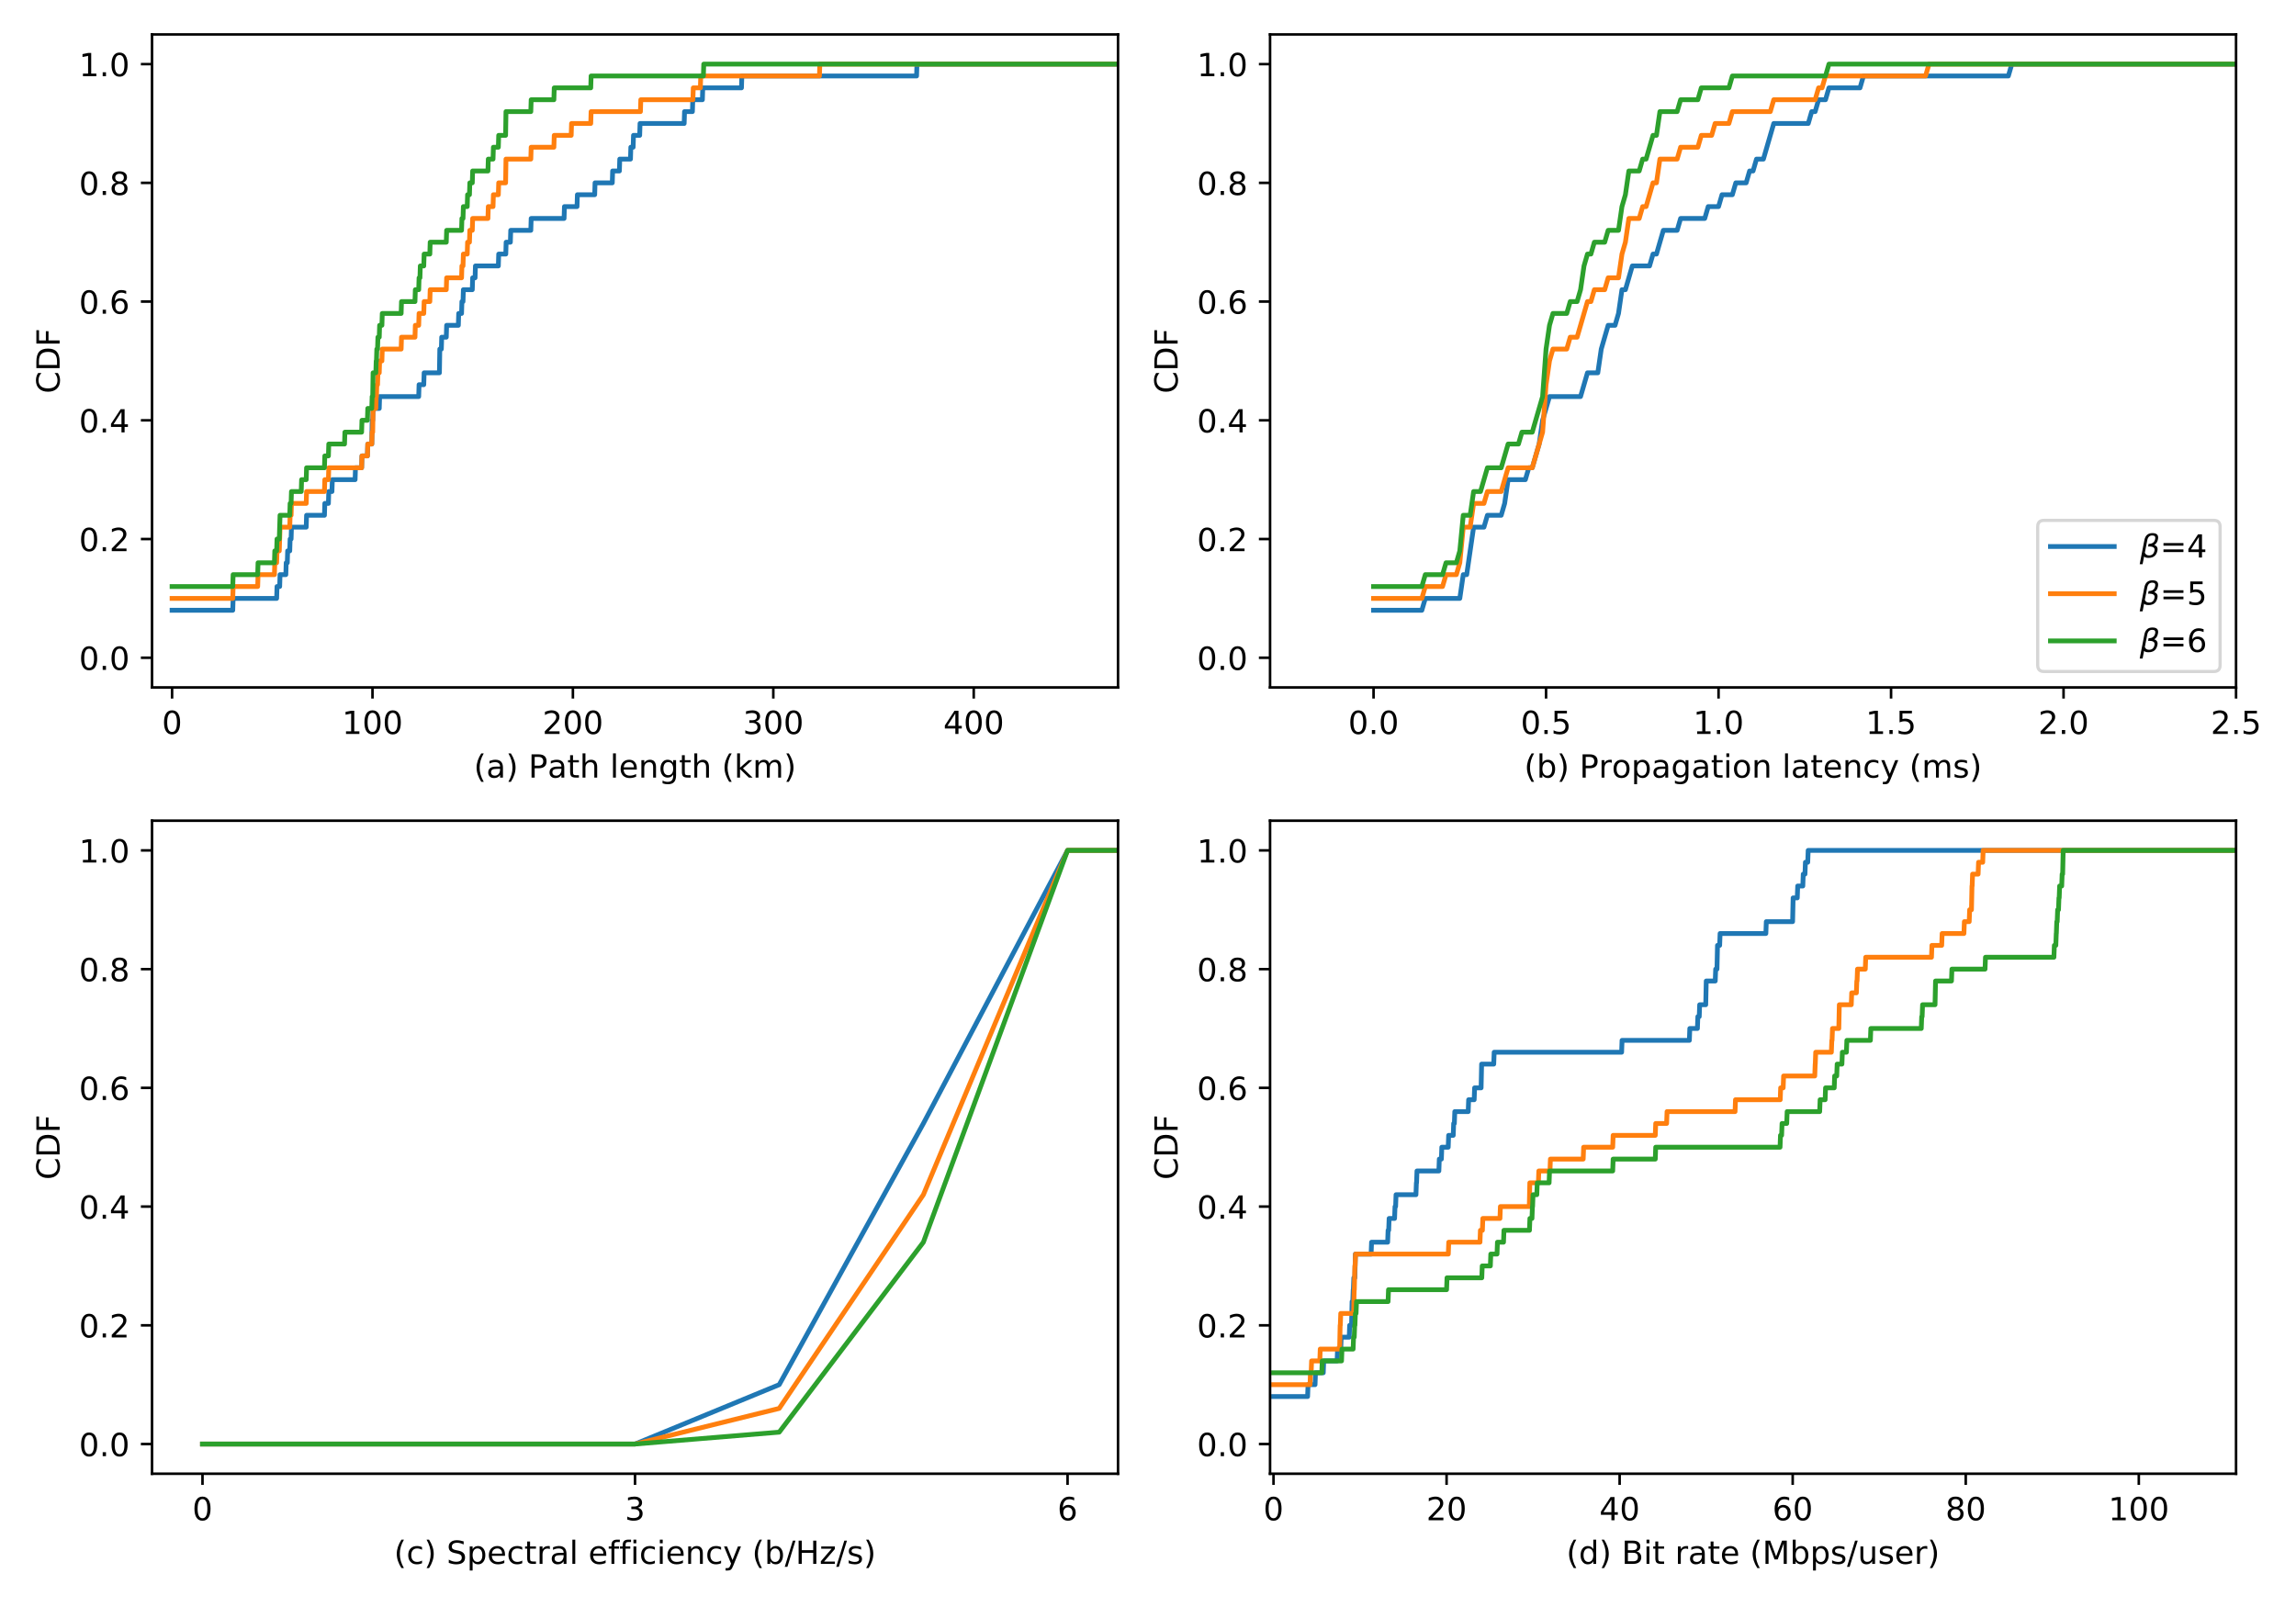 <?xml version="1.0" encoding="utf-8" standalone="no"?>
<!DOCTYPE svg PUBLIC "-//W3C//DTD SVG 1.1//EN"
  "http://www.w3.org/Graphics/SVG/1.1/DTD/svg11.dtd">
<!-- Created with matplotlib (https://matplotlib.org/) -->
<svg height="504pt" version="1.1" viewBox="0 0 720 504" width="720pt" xmlns="http://www.w3.org/2000/svg" xmlns:xlink="http://www.w3.org/1999/xlink">
 <defs>
  <style type="text/css">
*{stroke-linecap:butt;stroke-linejoin:round;white-space:pre;}
  </style>
 </defs>
 <g id="figure_1">
  <g id="patch_1">
   <path d="M 0 504 
L 720 504 
L 720 0 
L 0 0 
z
" style="fill:#ffffff;"/>
  </g>
  <g id="axes_1">
   <g id="patch_2">
    <path d="M 47.675 215.6 
L 350.6 215.6 
L 350.6 10.8 
L 47.675 10.8 
z
" style="fill:#ffffff;"/>
   </g>
   <g id="matplotlib.axis_1">
    <g id="xtick_1">
     <g id="line2d_1">
      <defs>
       <path d="M 0 0 
L 0 3.5 
" id="m0bdd6a3e3d" style="stroke:#000000;stroke-width:0.8;"/>
      </defs>
      <g>
       <use style="stroke:#000000;stroke-width:0.8;" x="53.96" xlink:href="#m0bdd6a3e3d" y="215.6"/>
      </g>
     </g>
     <g id="text_1">
      <!-- 0 -->
      <defs>
       <path d="M 31.781 66.406 
Q 24.172 66.406 20.328 58.906 
Q 16.5 51.422 16.5 36.375 
Q 16.5 21.391 20.328 13.891 
Q 24.172 6.391 31.781 6.391 
Q 39.453 6.391 43.281 13.891 
Q 47.125 21.391 47.125 36.375 
Q 47.125 51.422 43.281 58.906 
Q 39.453 66.406 31.781 66.406 
z
M 31.781 74.219 
Q 44.047 74.219 50.516 64.516 
Q 56.984 54.828 56.984 36.375 
Q 56.984 17.969 50.516 8.266 
Q 44.047 -1.422 31.781 -1.422 
Q 19.531 -1.422 13.062 8.266 
Q 6.594 17.969 6.594 36.375 
Q 6.594 54.828 13.062 64.516 
Q 19.531 74.219 31.781 74.219 
z
" id="DejaVuSans-48"/>
      </defs>
      <g transform="translate(50.779 230.198)scale(0.1 -0.1)">
       <use xlink:href="#DejaVuSans-48"/>
      </g>
     </g>
    </g>
    <g id="xtick_2">
     <g id="line2d_2">
      <g>
       <use style="stroke:#000000;stroke-width:0.8;" x="116.807" xlink:href="#m0bdd6a3e3d" y="215.6"/>
      </g>
     </g>
     <g id="text_2">
      <!-- 100 -->
      <defs>
       <path d="M 12.406 8.297 
L 28.516 8.297 
L 28.516 63.922 
L 10.984 60.406 
L 10.984 69.391 
L 28.422 72.906 
L 38.281 72.906 
L 38.281 8.297 
L 54.391 8.297 
L 54.391 0 
L 12.406 0 
z
" id="DejaVuSans-49"/>
      </defs>
      <g transform="translate(107.264 230.198)scale(0.1 -0.1)">
       <use xlink:href="#DejaVuSans-49"/>
       <use x="63.623" xlink:href="#DejaVuSans-48"/>
       <use x="127.246" xlink:href="#DejaVuSans-48"/>
      </g>
     </g>
    </g>
    <g id="xtick_3">
     <g id="line2d_3">
      <g>
       <use style="stroke:#000000;stroke-width:0.8;" x="179.655" xlink:href="#m0bdd6a3e3d" y="215.6"/>
      </g>
     </g>
     <g id="text_3">
      <!-- 200 -->
      <defs>
       <path d="M 19.188 8.297 
L 53.609 8.297 
L 53.609 0 
L 7.328 0 
L 7.328 8.297 
Q 12.938 14.109 22.625 23.891 
Q 32.328 33.688 34.812 36.531 
Q 39.547 41.844 41.422 45.531 
Q 43.312 49.219 43.312 52.781 
Q 43.312 58.594 39.234 62.25 
Q 35.156 65.922 28.609 65.922 
Q 23.969 65.922 18.812 64.312 
Q 13.672 62.703 7.812 59.422 
L 7.812 69.391 
Q 13.766 71.781 18.938 73 
Q 24.125 74.219 28.422 74.219 
Q 39.75 74.219 46.484 68.547 
Q 53.219 62.891 53.219 53.422 
Q 53.219 48.922 51.531 44.891 
Q 49.859 40.875 45.406 35.406 
Q 44.188 33.984 37.641 27.219 
Q 31.109 20.453 19.188 8.297 
z
" id="DejaVuSans-50"/>
      </defs>
      <g transform="translate(170.111 230.198)scale(0.1 -0.1)">
       <use xlink:href="#DejaVuSans-50"/>
       <use x="63.623" xlink:href="#DejaVuSans-48"/>
       <use x="127.246" xlink:href="#DejaVuSans-48"/>
      </g>
     </g>
    </g>
    <g id="xtick_4">
     <g id="line2d_4">
      <g>
       <use style="stroke:#000000;stroke-width:0.8;" x="242.502" xlink:href="#m0bdd6a3e3d" y="215.6"/>
      </g>
     </g>
     <g id="text_4">
      <!-- 300 -->
      <defs>
       <path d="M 40.578 39.312 
Q 47.656 37.797 51.625 33 
Q 55.609 28.219 55.609 21.188 
Q 55.609 10.406 48.188 4.484 
Q 40.766 -1.422 27.094 -1.422 
Q 22.516 -1.422 17.656 -0.516 
Q 12.797 0.391 7.625 2.203 
L 7.625 11.719 
Q 11.719 9.328 16.594 8.109 
Q 21.484 6.891 26.812 6.891 
Q 36.078 6.891 40.938 10.547 
Q 45.797 14.203 45.797 21.188 
Q 45.797 27.641 41.281 31.266 
Q 36.766 34.906 28.719 34.906 
L 20.219 34.906 
L 20.219 43.016 
L 29.109 43.016 
Q 36.375 43.016 40.234 45.922 
Q 44.094 48.828 44.094 54.297 
Q 44.094 59.906 40.109 62.906 
Q 36.141 65.922 28.719 65.922 
Q 24.656 65.922 20.016 65.031 
Q 15.375 64.156 9.812 62.312 
L 9.812 71.094 
Q 15.438 72.656 20.344 73.438 
Q 25.25 74.219 29.594 74.219 
Q 40.828 74.219 47.359 69.109 
Q 53.906 64.016 53.906 55.328 
Q 53.906 49.266 50.438 45.094 
Q 46.969 40.922 40.578 39.312 
z
" id="DejaVuSans-51"/>
      </defs>
      <g transform="translate(232.959 230.198)scale(0.1 -0.1)">
       <use xlink:href="#DejaVuSans-51"/>
       <use x="63.623" xlink:href="#DejaVuSans-48"/>
       <use x="127.246" xlink:href="#DejaVuSans-48"/>
      </g>
     </g>
    </g>
    <g id="xtick_5">
     <g id="line2d_5">
      <g>
       <use style="stroke:#000000;stroke-width:0.8;" x="305.35" xlink:href="#m0bdd6a3e3d" y="215.6"/>
      </g>
     </g>
     <g id="text_5">
      <!-- 400 -->
      <defs>
       <path d="M 37.797 64.312 
L 12.891 25.391 
L 37.797 25.391 
z
M 35.203 72.906 
L 47.609 72.906 
L 47.609 25.391 
L 58.016 25.391 
L 58.016 17.188 
L 47.609 17.188 
L 47.609 0 
L 37.797 0 
L 37.797 17.188 
L 4.891 17.188 
L 4.891 26.703 
z
" id="DejaVuSans-52"/>
      </defs>
      <g transform="translate(295.806 230.198)scale(0.1 -0.1)">
       <use xlink:href="#DejaVuSans-52"/>
       <use x="63.623" xlink:href="#DejaVuSans-48"/>
       <use x="127.246" xlink:href="#DejaVuSans-48"/>
      </g>
     </g>
    </g>
    <g id="text_6">
     <!-- (a) Path length (km) -->
     <defs>
      <path d="M 31 75.875 
Q 24.469 64.656 21.281 53.656 
Q 18.109 42.672 18.109 31.391 
Q 18.109 20.125 21.312 9.062 
Q 24.516 -2 31 -13.188 
L 23.188 -13.188 
Q 15.875 -1.703 12.234 9.375 
Q 8.594 20.453 8.594 31.391 
Q 8.594 42.281 12.203 53.312 
Q 15.828 64.359 23.188 75.875 
z
" id="DejaVuSans-40"/>
      <path d="M 34.281 27.484 
Q 23.391 27.484 19.188 25 
Q 14.984 22.516 14.984 16.5 
Q 14.984 11.719 18.141 8.906 
Q 21.297 6.109 26.703 6.109 
Q 34.188 6.109 38.703 11.406 
Q 43.219 16.703 43.219 25.484 
L 43.219 27.484 
z
M 52.203 31.203 
L 52.203 0 
L 43.219 0 
L 43.219 8.297 
Q 40.141 3.328 35.547 0.953 
Q 30.953 -1.422 24.312 -1.422 
Q 15.922 -1.422 10.953 3.297 
Q 6 8.016 6 15.922 
Q 6 25.141 12.172 29.828 
Q 18.359 34.516 30.609 34.516 
L 43.219 34.516 
L 43.219 35.406 
Q 43.219 41.609 39.141 45 
Q 35.062 48.391 27.688 48.391 
Q 23 48.391 18.547 47.266 
Q 14.109 46.141 10.016 43.891 
L 10.016 52.203 
Q 14.938 54.109 19.578 55.047 
Q 24.219 56 28.609 56 
Q 40.484 56 46.344 49.844 
Q 52.203 43.703 52.203 31.203 
z
" id="DejaVuSans-97"/>
      <path d="M 8.016 75.875 
L 15.828 75.875 
Q 23.141 64.359 26.781 53.312 
Q 30.422 42.281 30.422 31.391 
Q 30.422 20.453 26.781 9.375 
Q 23.141 -1.703 15.828 -13.188 
L 8.016 -13.188 
Q 14.5 -2 17.703 9.062 
Q 20.906 20.125 20.906 31.391 
Q 20.906 42.672 17.703 53.656 
Q 14.5 64.656 8.016 75.875 
z
" id="DejaVuSans-41"/>
      <path id="DejaVuSans-32"/>
      <path d="M 19.672 64.797 
L 19.672 37.406 
L 32.078 37.406 
Q 38.969 37.406 42.719 40.969 
Q 46.484 44.531 46.484 51.125 
Q 46.484 57.672 42.719 61.234 
Q 38.969 64.797 32.078 64.797 
z
M 9.812 72.906 
L 32.078 72.906 
Q 44.344 72.906 50.609 67.359 
Q 56.891 61.812 56.891 51.125 
Q 56.891 40.328 50.609 34.812 
Q 44.344 29.297 32.078 29.297 
L 19.672 29.297 
L 19.672 0 
L 9.812 0 
z
" id="DejaVuSans-80"/>
      <path d="M 18.312 70.219 
L 18.312 54.688 
L 36.812 54.688 
L 36.812 47.703 
L 18.312 47.703 
L 18.312 18.016 
Q 18.312 11.328 20.141 9.422 
Q 21.969 7.516 27.594 7.516 
L 36.812 7.516 
L 36.812 0 
L 27.594 0 
Q 17.188 0 13.234 3.875 
Q 9.281 7.766 9.281 18.016 
L 9.281 47.703 
L 2.688 47.703 
L 2.688 54.688 
L 9.281 54.688 
L 9.281 70.219 
z
" id="DejaVuSans-116"/>
      <path d="M 54.891 33.016 
L 54.891 0 
L 45.906 0 
L 45.906 32.719 
Q 45.906 40.484 42.875 44.328 
Q 39.844 48.188 33.797 48.188 
Q 26.516 48.188 22.312 43.547 
Q 18.109 38.922 18.109 30.906 
L 18.109 0 
L 9.078 0 
L 9.078 75.984 
L 18.109 75.984 
L 18.109 46.188 
Q 21.344 51.125 25.703 53.562 
Q 30.078 56 35.797 56 
Q 45.219 56 50.047 50.172 
Q 54.891 44.344 54.891 33.016 
z
" id="DejaVuSans-104"/>
      <path d="M 9.422 75.984 
L 18.406 75.984 
L 18.406 0 
L 9.422 0 
z
" id="DejaVuSans-108"/>
      <path d="M 56.203 29.594 
L 56.203 25.203 
L 14.891 25.203 
Q 15.484 15.922 20.484 11.062 
Q 25.484 6.203 34.422 6.203 
Q 39.594 6.203 44.453 7.469 
Q 49.312 8.734 54.109 11.281 
L 54.109 2.781 
Q 49.266 0.734 44.188 -0.344 
Q 39.109 -1.422 33.891 -1.422 
Q 20.797 -1.422 13.156 6.188 
Q 5.516 13.812 5.516 26.812 
Q 5.516 40.234 12.766 48.109 
Q 20.016 56 32.328 56 
Q 43.359 56 49.781 48.891 
Q 56.203 41.797 56.203 29.594 
z
M 47.219 32.234 
Q 47.125 39.594 43.094 43.984 
Q 39.062 48.391 32.422 48.391 
Q 24.906 48.391 20.391 44.141 
Q 15.875 39.891 15.188 32.172 
z
" id="DejaVuSans-101"/>
      <path d="M 54.891 33.016 
L 54.891 0 
L 45.906 0 
L 45.906 32.719 
Q 45.906 40.484 42.875 44.328 
Q 39.844 48.188 33.797 48.188 
Q 26.516 48.188 22.312 43.547 
Q 18.109 38.922 18.109 30.906 
L 18.109 0 
L 9.078 0 
L 9.078 54.688 
L 18.109 54.688 
L 18.109 46.188 
Q 21.344 51.125 25.703 53.562 
Q 30.078 56 35.797 56 
Q 45.219 56 50.047 50.172 
Q 54.891 44.344 54.891 33.016 
z
" id="DejaVuSans-110"/>
      <path d="M 45.406 27.984 
Q 45.406 37.75 41.375 43.109 
Q 37.359 48.484 30.078 48.484 
Q 22.859 48.484 18.828 43.109 
Q 14.797 37.75 14.797 27.984 
Q 14.797 18.266 18.828 12.891 
Q 22.859 7.516 30.078 7.516 
Q 37.359 7.516 41.375 12.891 
Q 45.406 18.266 45.406 27.984 
z
M 54.391 6.781 
Q 54.391 -7.172 48.188 -13.984 
Q 42 -20.797 29.203 -20.797 
Q 24.469 -20.797 20.266 -20.094 
Q 16.062 -19.391 12.109 -17.922 
L 12.109 -9.188 
Q 16.062 -11.328 19.922 -12.344 
Q 23.781 -13.375 27.781 -13.375 
Q 36.625 -13.375 41.016 -8.766 
Q 45.406 -4.156 45.406 5.172 
L 45.406 9.625 
Q 42.625 4.781 38.281 2.391 
Q 33.938 0 27.875 0 
Q 17.828 0 11.672 7.656 
Q 5.516 15.328 5.516 27.984 
Q 5.516 40.672 11.672 48.328 
Q 17.828 56 27.875 56 
Q 33.938 56 38.281 53.609 
Q 42.625 51.219 45.406 46.391 
L 45.406 54.688 
L 54.391 54.688 
z
" id="DejaVuSans-103"/>
      <path d="M 9.078 75.984 
L 18.109 75.984 
L 18.109 31.109 
L 44.922 54.688 
L 56.391 54.688 
L 27.391 29.109 
L 57.625 0 
L 45.906 0 
L 18.109 26.703 
L 18.109 0 
L 9.078 0 
z
" id="DejaVuSans-107"/>
      <path d="M 52 44.188 
Q 55.375 50.25 60.062 53.125 
Q 64.75 56 71.094 56 
Q 79.641 56 84.281 50.016 
Q 88.922 44.047 88.922 33.016 
L 88.922 0 
L 79.891 0 
L 79.891 32.719 
Q 79.891 40.578 77.094 44.375 
Q 74.312 48.188 68.609 48.188 
Q 61.625 48.188 57.562 43.547 
Q 53.516 38.922 53.516 30.906 
L 53.516 0 
L 44.484 0 
L 44.484 32.719 
Q 44.484 40.625 41.703 44.406 
Q 38.922 48.188 33.109 48.188 
Q 26.219 48.188 22.156 43.531 
Q 18.109 38.875 18.109 30.906 
L 18.109 0 
L 9.078 0 
L 9.078 54.688 
L 18.109 54.688 
L 18.109 46.188 
Q 21.188 51.219 25.484 53.609 
Q 29.781 56 35.688 56 
Q 41.656 56 45.828 52.969 
Q 50 49.953 52 44.188 
z
" id="DejaVuSans-109"/>
     </defs>
     <g transform="translate(148.595 243.877)scale(0.1 -0.1)">
      <use xlink:href="#DejaVuSans-40"/>
      <use x="39.014" xlink:href="#DejaVuSans-97"/>
      <use x="100.293" xlink:href="#DejaVuSans-41"/>
      <use x="139.307" xlink:href="#DejaVuSans-32"/>
      <use x="171.094" xlink:href="#DejaVuSans-80"/>
      <use x="231.334" xlink:href="#DejaVuSans-97"/>
      <use x="292.613" xlink:href="#DejaVuSans-116"/>
      <use x="331.822" xlink:href="#DejaVuSans-104"/>
      <use x="395.201" xlink:href="#DejaVuSans-32"/>
      <use x="426.988" xlink:href="#DejaVuSans-108"/>
      <use x="454.771" xlink:href="#DejaVuSans-101"/>
      <use x="516.295" xlink:href="#DejaVuSans-110"/>
      <use x="579.674" xlink:href="#DejaVuSans-103"/>
      <use x="643.15" xlink:href="#DejaVuSans-116"/>
      <use x="682.359" xlink:href="#DejaVuSans-104"/>
      <use x="745.738" xlink:href="#DejaVuSans-32"/>
      <use x="777.525" xlink:href="#DejaVuSans-40"/>
      <use x="816.539" xlink:href="#DejaVuSans-107"/>
      <use x="874.449" xlink:href="#DejaVuSans-109"/>
      <use x="971.861" xlink:href="#DejaVuSans-41"/>
     </g>
    </g>
   </g>
   <g id="matplotlib.axis_2">
    <g id="ytick_1">
     <g id="line2d_6">
      <defs>
       <path d="M 0 0 
L -3.5 0 
" id="me100b05e94" style="stroke:#000000;stroke-width:0.8;"/>
      </defs>
      <g>
       <use style="stroke:#000000;stroke-width:0.8;" x="47.675" xlink:href="#me100b05e94" y="206.291"/>
      </g>
     </g>
     <g id="text_7">
      <!-- 0.0 -->
      <defs>
       <path d="M 10.688 12.406 
L 21 12.406 
L 21 0 
L 10.688 0 
z
" id="DejaVuSans-46"/>
      </defs>
      <g transform="translate(24.772 210.09)scale(0.1 -0.1)">
       <use xlink:href="#DejaVuSans-48"/>
       <use x="63.623" xlink:href="#DejaVuSans-46"/>
       <use x="95.41" xlink:href="#DejaVuSans-48"/>
      </g>
     </g>
    </g>
    <g id="ytick_2">
     <g id="line2d_7">
      <g>
       <use style="stroke:#000000;stroke-width:0.8;" x="47.675" xlink:href="#me100b05e94" y="169.055"/>
      </g>
     </g>
     <g id="text_8">
      <!-- 0.2 -->
      <g transform="translate(24.772 172.854)scale(0.1 -0.1)">
       <use xlink:href="#DejaVuSans-48"/>
       <use x="63.623" xlink:href="#DejaVuSans-46"/>
       <use x="95.41" xlink:href="#DejaVuSans-50"/>
      </g>
     </g>
    </g>
    <g id="ytick_3">
     <g id="line2d_8">
      <g>
       <use style="stroke:#000000;stroke-width:0.8;" x="47.675" xlink:href="#me100b05e94" y="131.818"/>
      </g>
     </g>
     <g id="text_9">
      <!-- 0.4 -->
      <g transform="translate(24.772 135.617)scale(0.1 -0.1)">
       <use xlink:href="#DejaVuSans-48"/>
       <use x="63.623" xlink:href="#DejaVuSans-46"/>
       <use x="95.41" xlink:href="#DejaVuSans-52"/>
      </g>
     </g>
    </g>
    <g id="ytick_4">
     <g id="line2d_9">
      <g>
       <use style="stroke:#000000;stroke-width:0.8;" x="47.675" xlink:href="#me100b05e94" y="94.582"/>
      </g>
     </g>
     <g id="text_10">
      <!-- 0.6 -->
      <defs>
       <path d="M 33.016 40.375 
Q 26.375 40.375 22.484 35.828 
Q 18.609 31.297 18.609 23.391 
Q 18.609 15.531 22.484 10.953 
Q 26.375 6.391 33.016 6.391 
Q 39.656 6.391 43.531 10.953 
Q 47.406 15.531 47.406 23.391 
Q 47.406 31.297 43.531 35.828 
Q 39.656 40.375 33.016 40.375 
z
M 52.594 71.297 
L 52.594 62.312 
Q 48.875 64.062 45.094 64.984 
Q 41.312 65.922 37.594 65.922 
Q 27.828 65.922 22.672 59.328 
Q 17.531 52.734 16.797 39.406 
Q 19.672 43.656 24.016 45.922 
Q 28.375 48.188 33.594 48.188 
Q 44.578 48.188 50.953 41.516 
Q 57.328 34.859 57.328 23.391 
Q 57.328 12.156 50.688 5.359 
Q 44.047 -1.422 33.016 -1.422 
Q 20.359 -1.422 13.672 8.266 
Q 6.984 17.969 6.984 36.375 
Q 6.984 53.656 15.188 63.938 
Q 23.391 74.219 37.203 74.219 
Q 40.922 74.219 44.703 73.484 
Q 48.484 72.75 52.594 71.297 
z
" id="DejaVuSans-54"/>
      </defs>
      <g transform="translate(24.772 98.381)scale(0.1 -0.1)">
       <use xlink:href="#DejaVuSans-48"/>
       <use x="63.623" xlink:href="#DejaVuSans-46"/>
       <use x="95.41" xlink:href="#DejaVuSans-54"/>
      </g>
     </g>
    </g>
    <g id="ytick_5">
     <g id="line2d_10">
      <g>
       <use style="stroke:#000000;stroke-width:0.8;" x="47.675" xlink:href="#me100b05e94" y="57.345"/>
      </g>
     </g>
     <g id="text_11">
      <!-- 0.8 -->
      <defs>
       <path d="M 31.781 34.625 
Q 24.75 34.625 20.719 30.859 
Q 16.703 27.094 16.703 20.516 
Q 16.703 13.922 20.719 10.156 
Q 24.75 6.391 31.781 6.391 
Q 38.812 6.391 42.859 10.172 
Q 46.922 13.969 46.922 20.516 
Q 46.922 27.094 42.891 30.859 
Q 38.875 34.625 31.781 34.625 
z
M 21.922 38.812 
Q 15.578 40.375 12.031 44.719 
Q 8.5 49.078 8.5 55.328 
Q 8.5 64.062 14.719 69.141 
Q 20.953 74.219 31.781 74.219 
Q 42.672 74.219 48.875 69.141 
Q 55.078 64.062 55.078 55.328 
Q 55.078 49.078 51.531 44.719 
Q 48 40.375 41.703 38.812 
Q 48.828 37.156 52.797 32.312 
Q 56.781 27.484 56.781 20.516 
Q 56.781 9.906 50.312 4.234 
Q 43.844 -1.422 31.781 -1.422 
Q 19.734 -1.422 13.25 4.234 
Q 6.781 9.906 6.781 20.516 
Q 6.781 27.484 10.781 32.312 
Q 14.797 37.156 21.922 38.812 
z
M 18.312 54.391 
Q 18.312 48.734 21.844 45.562 
Q 25.391 42.391 31.781 42.391 
Q 38.141 42.391 41.719 45.562 
Q 45.312 48.734 45.312 54.391 
Q 45.312 60.062 41.719 63.234 
Q 38.141 66.406 31.781 66.406 
Q 25.391 66.406 21.844 63.234 
Q 18.312 60.062 18.312 54.391 
z
" id="DejaVuSans-56"/>
      </defs>
      <g transform="translate(24.772 61.145)scale(0.1 -0.1)">
       <use xlink:href="#DejaVuSans-48"/>
       <use x="63.623" xlink:href="#DejaVuSans-46"/>
       <use x="95.41" xlink:href="#DejaVuSans-56"/>
      </g>
     </g>
    </g>
    <g id="ytick_6">
     <g id="line2d_11">
      <g>
       <use style="stroke:#000000;stroke-width:0.8;" x="47.675" xlink:href="#me100b05e94" y="20.109"/>
      </g>
     </g>
     <g id="text_12">
      <!-- 1.0 -->
      <g transform="translate(24.772 23.908)scale(0.1 -0.1)">
       <use xlink:href="#DejaVuSans-49"/>
       <use x="63.623" xlink:href="#DejaVuSans-46"/>
       <use x="95.41" xlink:href="#DejaVuSans-48"/>
      </g>
     </g>
    </g>
    <g id="text_13">
     <!-- CDF -->
     <defs>
      <path d="M 64.406 67.281 
L 64.406 56.891 
Q 59.422 61.531 53.781 63.812 
Q 48.141 66.109 41.797 66.109 
Q 29.297 66.109 22.656 58.469 
Q 16.016 50.828 16.016 36.375 
Q 16.016 21.969 22.656 14.328 
Q 29.297 6.688 41.797 6.688 
Q 48.141 6.688 53.781 8.984 
Q 59.422 11.281 64.406 15.922 
L 64.406 5.609 
Q 59.234 2.094 53.438 0.328 
Q 47.656 -1.422 41.219 -1.422 
Q 24.656 -1.422 15.125 8.703 
Q 5.609 18.844 5.609 36.375 
Q 5.609 53.953 15.125 64.078 
Q 24.656 74.219 41.219 74.219 
Q 47.75 74.219 53.531 72.484 
Q 59.328 70.75 64.406 67.281 
z
" id="DejaVuSans-67"/>
      <path d="M 19.672 64.797 
L 19.672 8.109 
L 31.594 8.109 
Q 46.688 8.109 53.688 14.938 
Q 60.688 21.781 60.688 36.531 
Q 60.688 51.172 53.688 57.984 
Q 46.688 64.797 31.594 64.797 
z
M 9.812 72.906 
L 30.078 72.906 
Q 51.266 72.906 61.172 64.094 
Q 71.094 55.281 71.094 36.531 
Q 71.094 17.672 61.125 8.828 
Q 51.172 0 30.078 0 
L 9.812 0 
z
" id="DejaVuSans-68"/>
      <path d="M 9.812 72.906 
L 51.703 72.906 
L 51.703 64.594 
L 19.672 64.594 
L 19.672 43.109 
L 48.578 43.109 
L 48.578 34.812 
L 19.672 34.812 
L 19.672 0 
L 9.812 0 
z
" id="DejaVuSans-70"/>
     </defs>
     <g transform="translate(18.692 123.417)rotate(-90)scale(0.1 -0.1)">
      <use xlink:href="#DejaVuSans-67"/>
      <use x="69.824" xlink:href="#DejaVuSans-68"/>
      <use x="146.826" xlink:href="#DejaVuSans-70"/>
     </g>
    </g>
   </g>
   <g id="line2d_12">
    <path clip-path="url(#p1a9408e2d9)" d="M 53.96 191.396 
L 72.99 191.396 
L 73.103 187.673 
L 86.754 187.673 
L 86.867 183.949 
L 87.703 183.949 
L 87.816 180.225 
L 89.632 180.225 
L 89.745 176.502 
L 90.091 176.502 
L 90.204 172.778 
L 90.864 172.778 
L 90.977 169.055 
L 91.285 169.055 
L 91.398 165.331 
L 96.024 165.331 
L 96.137 161.607 
L 101.743 161.607 
L 101.856 157.884 
L 102.987 157.884 
L 103.1 154.16 
L 104.099 154.16 
L 104.213 150.436 
L 111.358 150.436 
L 111.472 146.713 
L 113.395 146.713 
L 113.508 142.989 
L 115.217 142.989 
L 115.33 139.265 
L 116.587 139.265 
L 116.707 131.818 
L 116.876 131.818 
L 116.99 128.095 
L 118.932 128.095 
L 119.045 124.371 
L 131.3 124.371 
L 131.413 120.647 
L 132.89 120.647 
L 133.003 116.924 
L 137.798 116.924 
L 137.918 109.476 
L 138.402 109.476 
L 138.515 105.753 
L 139.948 105.753 
L 140.061 102.029 
L 143.731 102.029 
L 143.844 98.305 
L 144.737 98.305 
L 144.85 94.582 
L 145.195 94.582 
L 145.309 90.858 
L 148.105 90.858 
L 148.218 87.135 
L 148.979 87.135 
L 149.092 83.411 
L 156.275 83.411 
L 156.389 79.687 
L 158.607 79.687 
L 158.72 75.964 
L 160.046 75.964 
L 160.159 72.24 
L 166.457 72.24 
L 166.57 68.516 
L 176.889 68.516 
L 177.003 64.793 
L 180.949 64.793 
L 181.063 61.069 
L 186.486 61.069 
L 186.599 57.345 
L 192.004 57.345 
L 192.117 53.622 
L 194.235 53.622 
L 194.349 49.898 
L 197.711 49.898 
L 197.824 46.175 
L 198.547 46.175 
L 198.66 42.451 
L 200.596 42.451 
L 200.709 38.727 
L 214.548 38.727 
L 214.661 35.004 
L 217.131 35.004 
L 217.244 31.28 
L 220.261 31.28 
L 220.374 27.556 
L 232.516 27.556 
L 232.629 23.833 
L 287.426 23.833 
L 287.539 20.109 
L 521.533 20.109 
L 521.533 20.109 
" style="fill:none;stroke:#1f77b4;stroke-linecap:square;stroke-width:1.5;"/>
   </g>
   <g id="line2d_13">
    <path clip-path="url(#p1a9408e2d9)" d="M 53.96 187.673 
L 72.99 187.673 
L 73.103 183.949 
L 80.808 183.949 
L 80.921 180.225 
L 86.056 180.225 
L 86.169 176.502 
L 86.754 176.502 
L 86.867 172.778 
L 87.583 172.778 
L 87.696 169.055 
L 87.703 169.055 
L 87.816 165.331 
L 90.864 165.331 
L 90.977 161.607 
L 91.285 161.607 
L 91.398 157.884 
L 96.024 157.884 
L 96.137 154.16 
L 101.743 154.16 
L 101.856 150.436 
L 102.987 150.436 
L 103.1 146.713 
L 113.395 146.713 
L 113.508 142.989 
L 115.217 142.989 
L 115.33 139.265 
L 116.587 139.265 
L 116.7 135.542 
L 116.876 135.542 
L 116.996 128.095 
L 117.857 128.095 
L 117.97 124.371 
L 118.052 124.371 
L 118.165 120.647 
L 118.397 120.647 
L 118.51 116.924 
L 118.932 116.924 
L 119.045 113.2 
L 119.761 113.2 
L 119.874 109.476 
L 125.794 109.476 
L 125.908 105.753 
L 130.131 105.753 
L 130.244 102.029 
L 131.3 102.029 
L 131.413 98.305 
L 132.89 98.305 
L 133.003 94.582 
L 134.788 94.582 
L 134.901 90.858 
L 139.948 90.858 
L 140.061 87.135 
L 144.737 87.135 
L 144.85 83.411 
L 145.195 83.411 
L 145.309 79.687 
L 146.515 79.687 
L 146.628 75.964 
L 147.219 75.964 
L 147.332 72.24 
L 148.105 72.24 
L 148.218 68.516 
L 153.014 68.516 
L 153.127 64.793 
L 154.61 64.793 
L 154.723 61.069 
L 156.275 61.069 
L 156.389 57.345 
L 158.551 57.345 
L 158.67 49.898 
L 166.457 49.898 
L 166.57 46.175 
L 173.691 46.175 
L 173.804 42.451 
L 179.121 42.451 
L 179.234 38.727 
L 185.248 38.727 
L 185.361 35.004 
L 200.834 35.004 
L 200.948 31.28 
L 217.288 31.28 
L 217.401 27.556 
L 219.632 27.556 
L 219.745 23.833 
L 256.97 23.833 
L 257.083 20.109 
L 521.533 20.109 
L 521.533 20.109 
" style="fill:none;stroke:#ff7f0e;stroke-linecap:square;stroke-width:1.5;"/>
   </g>
   <g id="line2d_14">
    <path clip-path="url(#p1a9408e2d9)" d="M 53.96 183.949 
L 72.99 183.949 
L 73.103 180.225 
L 80.808 180.225 
L 80.921 176.502 
L 86.056 176.502 
L 86.169 172.778 
L 86.754 172.778 
L 86.867 169.055 
L 87.583 169.055 
L 87.696 165.331 
L 87.703 165.331 
L 87.816 161.607 
L 90.864 161.607 
L 90.977 157.884 
L 91.285 157.884 
L 91.398 154.16 
L 94.465 154.16 
L 94.578 150.436 
L 96.024 150.436 
L 96.137 146.713 
L 101.743 146.713 
L 101.856 142.989 
L 102.987 142.989 
L 103.1 139.265 
L 108.04 139.265 
L 108.153 135.542 
L 113.395 135.542 
L 113.508 131.818 
L 115.217 131.818 
L 115.33 128.095 
L 116.587 128.095 
L 116.7 124.371 
L 116.876 124.371 
L 116.996 116.924 
L 117.857 116.924 
L 117.97 113.2 
L 118.052 113.2 
L 118.165 109.476 
L 118.397 109.476 
L 118.51 105.753 
L 118.932 105.753 
L 119.045 102.029 
L 119.761 102.029 
L 119.874 98.305 
L 125.794 98.305 
L 125.908 94.582 
L 130.131 94.582 
L 130.244 90.858 
L 131.3 90.858 
L 131.413 87.135 
L 131.69 87.135 
L 131.803 83.411 
L 132.89 83.411 
L 133.003 79.687 
L 134.788 79.687 
L 134.901 75.964 
L 139.948 75.964 
L 140.061 72.24 
L 144.737 72.24 
L 144.85 68.516 
L 145.195 68.516 
L 145.309 64.793 
L 146.515 64.793 
L 146.628 61.069 
L 147.219 61.069 
L 147.332 57.345 
L 148.105 57.345 
L 148.218 53.622 
L 153.014 53.622 
L 153.127 49.898 
L 154.61 49.898 
L 154.723 46.175 
L 156.275 46.175 
L 156.389 42.451 
L 158.551 42.451 
L 158.67 35.004 
L 166.457 35.004 
L 166.57 31.28 
L 173.691 31.28 
L 173.804 27.556 
L 185.248 27.556 
L 185.361 23.833 
L 220.575 23.833 
L 220.688 20.109 
L 521.533 20.109 
L 521.533 20.109 
" style="fill:none;stroke:#2ca02c;stroke-linecap:square;stroke-width:1.5;"/>
   </g>
   <g id="patch_3">
    <path d="M 47.675 215.6 
L 47.675 10.8 
" style="fill:none;stroke:#000000;stroke-linecap:square;stroke-linejoin:miter;stroke-width:0.8;"/>
   </g>
   <g id="patch_4">
    <path d="M 350.6 215.6 
L 350.6 10.8 
" style="fill:none;stroke:#000000;stroke-linecap:square;stroke-linejoin:miter;stroke-width:0.8;"/>
   </g>
   <g id="patch_5">
    <path d="M 47.675 215.6 
L 350.6 215.6 
" style="fill:none;stroke:#000000;stroke-linecap:square;stroke-linejoin:miter;stroke-width:0.8;"/>
   </g>
   <g id="patch_6">
    <path d="M 47.675 10.8 
L 350.6 10.8 
" style="fill:none;stroke:#000000;stroke-linecap:square;stroke-linejoin:miter;stroke-width:0.8;"/>
   </g>
  </g>
  <g id="axes_2">
   <g id="patch_7">
    <path d="M 398.275 215.6 
L 701.2 215.6 
L 701.2 10.8 
L 398.275 10.8 
z
" style="fill:#ffffff;"/>
   </g>
   <g id="matplotlib.axis_3">
    <g id="xtick_6">
     <g id="line2d_15">
      <g>
       <use style="stroke:#000000;stroke-width:0.8;" x="430.731" xlink:href="#m0bdd6a3e3d" y="215.6"/>
      </g>
     </g>
     <g id="text_14">
      <!-- 0.0 -->
      <g transform="translate(422.78 230.198)scale(0.1 -0.1)">
       <use xlink:href="#DejaVuSans-48"/>
       <use x="63.623" xlink:href="#DejaVuSans-46"/>
       <use x="95.41" xlink:href="#DejaVuSans-48"/>
      </g>
     </g>
    </g>
    <g id="xtick_7">
     <g id="line2d_16">
      <g>
       <use style="stroke:#000000;stroke-width:0.8;" x="484.825" xlink:href="#m0bdd6a3e3d" y="215.6"/>
      </g>
     </g>
     <g id="text_15">
      <!-- 0.5 -->
      <defs>
       <path d="M 10.797 72.906 
L 49.516 72.906 
L 49.516 64.594 
L 19.828 64.594 
L 19.828 46.734 
Q 21.969 47.469 24.109 47.828 
Q 26.266 48.188 28.422 48.188 
Q 40.625 48.188 47.75 41.5 
Q 54.891 34.812 54.891 23.391 
Q 54.891 11.625 47.562 5.094 
Q 40.234 -1.422 26.906 -1.422 
Q 22.312 -1.422 17.547 -0.641 
Q 12.797 0.141 7.719 1.703 
L 7.719 11.625 
Q 12.109 9.234 16.797 8.062 
Q 21.484 6.891 26.703 6.891 
Q 35.156 6.891 40.078 11.328 
Q 45.016 15.766 45.016 23.391 
Q 45.016 31 40.078 35.438 
Q 35.156 39.891 26.703 39.891 
Q 22.75 39.891 18.812 39.016 
Q 14.891 38.141 10.797 36.281 
z
" id="DejaVuSans-53"/>
      </defs>
      <g transform="translate(476.873 230.198)scale(0.1 -0.1)">
       <use xlink:href="#DejaVuSans-48"/>
       <use x="63.623" xlink:href="#DejaVuSans-46"/>
       <use x="95.41" xlink:href="#DejaVuSans-53"/>
      </g>
     </g>
    </g>
    <g id="xtick_8">
     <g id="line2d_17">
      <g>
       <use style="stroke:#000000;stroke-width:0.8;" x="538.919" xlink:href="#m0bdd6a3e3d" y="215.6"/>
      </g>
     </g>
     <g id="text_16">
      <!-- 1.0 -->
      <g transform="translate(530.967 230.198)scale(0.1 -0.1)">
       <use xlink:href="#DejaVuSans-49"/>
       <use x="63.623" xlink:href="#DejaVuSans-46"/>
       <use x="95.41" xlink:href="#DejaVuSans-48"/>
      </g>
     </g>
    </g>
    <g id="xtick_9">
     <g id="line2d_18">
      <g>
       <use style="stroke:#000000;stroke-width:0.8;" x="593.013" xlink:href="#m0bdd6a3e3d" y="215.6"/>
      </g>
     </g>
     <g id="text_17">
      <!-- 1.5 -->
      <g transform="translate(585.061 230.198)scale(0.1 -0.1)">
       <use xlink:href="#DejaVuSans-49"/>
       <use x="63.623" xlink:href="#DejaVuSans-46"/>
       <use x="95.41" xlink:href="#DejaVuSans-53"/>
      </g>
     </g>
    </g>
    <g id="xtick_10">
     <g id="line2d_19">
      <g>
       <use style="stroke:#000000;stroke-width:0.8;" x="647.106" xlink:href="#m0bdd6a3e3d" y="215.6"/>
      </g>
     </g>
     <g id="text_18">
      <!-- 2.0 -->
      <g transform="translate(639.155 230.198)scale(0.1 -0.1)">
       <use xlink:href="#DejaVuSans-50"/>
       <use x="63.623" xlink:href="#DejaVuSans-46"/>
       <use x="95.41" xlink:href="#DejaVuSans-48"/>
      </g>
     </g>
    </g>
    <g id="xtick_11">
     <g id="line2d_20">
      <g>
       <use style="stroke:#000000;stroke-width:0.8;" x="701.2" xlink:href="#m0bdd6a3e3d" y="215.6"/>
      </g>
     </g>
     <g id="text_19">
      <!-- 2.5 -->
      <g transform="translate(693.248 230.198)scale(0.1 -0.1)">
       <use xlink:href="#DejaVuSans-50"/>
       <use x="63.623" xlink:href="#DejaVuSans-46"/>
       <use x="95.41" xlink:href="#DejaVuSans-53"/>
      </g>
     </g>
    </g>
    <g id="text_20">
     <!-- (b) Propagation latency (ms) -->
     <defs>
      <path d="M 48.688 27.297 
Q 48.688 37.203 44.609 42.844 
Q 40.531 48.484 33.406 48.484 
Q 26.266 48.484 22.188 42.844 
Q 18.109 37.203 18.109 27.297 
Q 18.109 17.391 22.188 11.75 
Q 26.266 6.109 33.406 6.109 
Q 40.531 6.109 44.609 11.75 
Q 48.688 17.391 48.688 27.297 
z
M 18.109 46.391 
Q 20.953 51.266 25.266 53.625 
Q 29.594 56 35.594 56 
Q 45.562 56 51.781 48.094 
Q 58.016 40.188 58.016 27.297 
Q 58.016 14.406 51.781 6.484 
Q 45.562 -1.422 35.594 -1.422 
Q 29.594 -1.422 25.266 0.953 
Q 20.953 3.328 18.109 8.203 
L 18.109 0 
L 9.078 0 
L 9.078 75.984 
L 18.109 75.984 
z
" id="DejaVuSans-98"/>
      <path d="M 41.109 46.297 
Q 39.594 47.172 37.812 47.578 
Q 36.031 48 33.891 48 
Q 26.266 48 22.188 43.047 
Q 18.109 38.094 18.109 28.812 
L 18.109 0 
L 9.078 0 
L 9.078 54.688 
L 18.109 54.688 
L 18.109 46.188 
Q 20.953 51.172 25.484 53.578 
Q 30.031 56 36.531 56 
Q 37.453 56 38.578 55.875 
Q 39.703 55.766 41.062 55.516 
z
" id="DejaVuSans-114"/>
      <path d="M 30.609 48.391 
Q 23.391 48.391 19.188 42.75 
Q 14.984 37.109 14.984 27.297 
Q 14.984 17.484 19.156 11.844 
Q 23.344 6.203 30.609 6.203 
Q 37.797 6.203 41.984 11.859 
Q 46.188 17.531 46.188 27.297 
Q 46.188 37.016 41.984 42.703 
Q 37.797 48.391 30.609 48.391 
z
M 30.609 56 
Q 42.328 56 49.016 48.375 
Q 55.719 40.766 55.719 27.297 
Q 55.719 13.875 49.016 6.219 
Q 42.328 -1.422 30.609 -1.422 
Q 18.844 -1.422 12.172 6.219 
Q 5.516 13.875 5.516 27.297 
Q 5.516 40.766 12.172 48.375 
Q 18.844 56 30.609 56 
z
" id="DejaVuSans-111"/>
      <path d="M 18.109 8.203 
L 18.109 -20.797 
L 9.078 -20.797 
L 9.078 54.688 
L 18.109 54.688 
L 18.109 46.391 
Q 20.953 51.266 25.266 53.625 
Q 29.594 56 35.594 56 
Q 45.562 56 51.781 48.094 
Q 58.016 40.188 58.016 27.297 
Q 58.016 14.406 51.781 6.484 
Q 45.562 -1.422 35.594 -1.422 
Q 29.594 -1.422 25.266 0.953 
Q 20.953 3.328 18.109 8.203 
z
M 48.688 27.297 
Q 48.688 37.203 44.609 42.844 
Q 40.531 48.484 33.406 48.484 
Q 26.266 48.484 22.188 42.844 
Q 18.109 37.203 18.109 27.297 
Q 18.109 17.391 22.188 11.75 
Q 26.266 6.109 33.406 6.109 
Q 40.531 6.109 44.609 11.75 
Q 48.688 17.391 48.688 27.297 
z
" id="DejaVuSans-112"/>
      <path d="M 9.422 54.688 
L 18.406 54.688 
L 18.406 0 
L 9.422 0 
z
M 9.422 75.984 
L 18.406 75.984 
L 18.406 64.594 
L 9.422 64.594 
z
" id="DejaVuSans-105"/>
      <path d="M 48.781 52.594 
L 48.781 44.188 
Q 44.969 46.297 41.141 47.344 
Q 37.312 48.391 33.406 48.391 
Q 24.656 48.391 19.812 42.844 
Q 14.984 37.312 14.984 27.297 
Q 14.984 17.281 19.812 11.734 
Q 24.656 6.203 33.406 6.203 
Q 37.312 6.203 41.141 7.25 
Q 44.969 8.297 48.781 10.406 
L 48.781 2.094 
Q 45.016 0.344 40.984 -0.531 
Q 36.969 -1.422 32.422 -1.422 
Q 20.062 -1.422 12.781 6.344 
Q 5.516 14.109 5.516 27.297 
Q 5.516 40.672 12.859 48.328 
Q 20.219 56 33.016 56 
Q 37.156 56 41.109 55.141 
Q 45.062 54.297 48.781 52.594 
z
" id="DejaVuSans-99"/>
      <path d="M 32.172 -5.078 
Q 28.375 -14.844 24.75 -17.812 
Q 21.141 -20.797 15.094 -20.797 
L 7.906 -20.797 
L 7.906 -13.281 
L 13.188 -13.281 
Q 16.891 -13.281 18.938 -11.516 
Q 21 -9.766 23.484 -3.219 
L 25.094 0.875 
L 2.984 54.688 
L 12.5 54.688 
L 29.594 11.922 
L 46.688 54.688 
L 56.203 54.688 
z
" id="DejaVuSans-121"/>
      <path d="M 44.281 53.078 
L 44.281 44.578 
Q 40.484 46.531 36.375 47.5 
Q 32.281 48.484 27.875 48.484 
Q 21.188 48.484 17.844 46.438 
Q 14.5 44.391 14.5 40.281 
Q 14.5 37.156 16.891 35.375 
Q 19.281 33.594 26.516 31.984 
L 29.594 31.297 
Q 39.156 29.25 43.188 25.516 
Q 47.219 21.781 47.219 15.094 
Q 47.219 7.469 41.188 3.016 
Q 35.156 -1.422 24.609 -1.422 
Q 20.219 -1.422 15.453 -0.562 
Q 10.688 0.297 5.422 2 
L 5.422 11.281 
Q 10.406 8.688 15.234 7.391 
Q 20.062 6.109 24.812 6.109 
Q 31.156 6.109 34.562 8.281 
Q 37.984 10.453 37.984 14.406 
Q 37.984 18.062 35.516 20.016 
Q 33.062 21.969 24.703 23.781 
L 21.578 24.516 
Q 13.234 26.266 9.516 29.906 
Q 5.812 33.547 5.812 39.891 
Q 5.812 47.609 11.281 51.797 
Q 16.75 56 26.812 56 
Q 31.781 56 36.172 55.266 
Q 40.578 54.547 44.281 53.078 
z
" id="DejaVuSans-115"/>
     </defs>
     <g transform="translate(477.97 243.877)scale(0.1 -0.1)">
      <use xlink:href="#DejaVuSans-40"/>
      <use x="39.014" xlink:href="#DejaVuSans-98"/>
      <use x="102.49" xlink:href="#DejaVuSans-41"/>
      <use x="141.504" xlink:href="#DejaVuSans-32"/>
      <use x="173.291" xlink:href="#DejaVuSans-80"/>
      <use x="233.578" xlink:href="#DejaVuSans-114"/>
      <use x="274.66" xlink:href="#DejaVuSans-111"/>
      <use x="335.842" xlink:href="#DejaVuSans-112"/>
      <use x="399.318" xlink:href="#DejaVuSans-97"/>
      <use x="460.598" xlink:href="#DejaVuSans-103"/>
      <use x="524.074" xlink:href="#DejaVuSans-97"/>
      <use x="585.354" xlink:href="#DejaVuSans-116"/>
      <use x="624.562" xlink:href="#DejaVuSans-105"/>
      <use x="652.346" xlink:href="#DejaVuSans-111"/>
      <use x="713.527" xlink:href="#DejaVuSans-110"/>
      <use x="776.906" xlink:href="#DejaVuSans-32"/>
      <use x="808.693" xlink:href="#DejaVuSans-108"/>
      <use x="836.477" xlink:href="#DejaVuSans-97"/>
      <use x="897.756" xlink:href="#DejaVuSans-116"/>
      <use x="936.965" xlink:href="#DejaVuSans-101"/>
      <use x="998.488" xlink:href="#DejaVuSans-110"/>
      <use x="1061.867" xlink:href="#DejaVuSans-99"/>
      <use x="1116.848" xlink:href="#DejaVuSans-121"/>
      <use x="1176.027" xlink:href="#DejaVuSans-32"/>
      <use x="1207.814" xlink:href="#DejaVuSans-40"/>
      <use x="1246.828" xlink:href="#DejaVuSans-109"/>
      <use x="1344.24" xlink:href="#DejaVuSans-115"/>
      <use x="1396.34" xlink:href="#DejaVuSans-41"/>
     </g>
    </g>
   </g>
   <g id="matplotlib.axis_4">
    <g id="ytick_7">
     <g id="line2d_21">
      <g>
       <use style="stroke:#000000;stroke-width:0.8;" x="398.275" xlink:href="#me100b05e94" y="206.291"/>
      </g>
     </g>
     <g id="text_21">
      <!-- 0.0 -->
      <g transform="translate(375.372 210.09)scale(0.1 -0.1)">
       <use xlink:href="#DejaVuSans-48"/>
       <use x="63.623" xlink:href="#DejaVuSans-46"/>
       <use x="95.41" xlink:href="#DejaVuSans-48"/>
      </g>
     </g>
    </g>
    <g id="ytick_8">
     <g id="line2d_22">
      <g>
       <use style="stroke:#000000;stroke-width:0.8;" x="398.275" xlink:href="#me100b05e94" y="169.055"/>
      </g>
     </g>
     <g id="text_22">
      <!-- 0.2 -->
      <g transform="translate(375.372 172.854)scale(0.1 -0.1)">
       <use xlink:href="#DejaVuSans-48"/>
       <use x="63.623" xlink:href="#DejaVuSans-46"/>
       <use x="95.41" xlink:href="#DejaVuSans-50"/>
      </g>
     </g>
    </g>
    <g id="ytick_9">
     <g id="line2d_23">
      <g>
       <use style="stroke:#000000;stroke-width:0.8;" x="398.275" xlink:href="#me100b05e94" y="131.818"/>
      </g>
     </g>
     <g id="text_23">
      <!-- 0.4 -->
      <g transform="translate(375.372 135.617)scale(0.1 -0.1)">
       <use xlink:href="#DejaVuSans-48"/>
       <use x="63.623" xlink:href="#DejaVuSans-46"/>
       <use x="95.41" xlink:href="#DejaVuSans-52"/>
      </g>
     </g>
    </g>
    <g id="ytick_10">
     <g id="line2d_24">
      <g>
       <use style="stroke:#000000;stroke-width:0.8;" x="398.275" xlink:href="#me100b05e94" y="94.582"/>
      </g>
     </g>
     <g id="text_24">
      <!-- 0.6 -->
      <g transform="translate(375.372 98.381)scale(0.1 -0.1)">
       <use xlink:href="#DejaVuSans-48"/>
       <use x="63.623" xlink:href="#DejaVuSans-46"/>
       <use x="95.41" xlink:href="#DejaVuSans-54"/>
      </g>
     </g>
    </g>
    <g id="ytick_11">
     <g id="line2d_25">
      <g>
       <use style="stroke:#000000;stroke-width:0.8;" x="398.275" xlink:href="#me100b05e94" y="57.345"/>
      </g>
     </g>
     <g id="text_25">
      <!-- 0.8 -->
      <g transform="translate(375.372 61.145)scale(0.1 -0.1)">
       <use xlink:href="#DejaVuSans-48"/>
       <use x="63.623" xlink:href="#DejaVuSans-46"/>
       <use x="95.41" xlink:href="#DejaVuSans-56"/>
      </g>
     </g>
    </g>
    <g id="ytick_12">
     <g id="line2d_26">
      <g>
       <use style="stroke:#000000;stroke-width:0.8;" x="398.275" xlink:href="#me100b05e94" y="20.109"/>
      </g>
     </g>
     <g id="text_26">
      <!-- 1.0 -->
      <g transform="translate(375.372 23.908)scale(0.1 -0.1)">
       <use xlink:href="#DejaVuSans-49"/>
       <use x="63.623" xlink:href="#DejaVuSans-46"/>
       <use x="95.41" xlink:href="#DejaVuSans-48"/>
      </g>
     </g>
    </g>
    <g id="text_27">
     <!-- CDF -->
     <g transform="translate(369.292 123.417)rotate(-90)scale(0.1 -0.1)">
      <use xlink:href="#DejaVuSans-67"/>
      <use x="69.824" xlink:href="#DejaVuSans-68"/>
      <use x="146.826" xlink:href="#DejaVuSans-70"/>
     </g>
    </g>
   </g>
   <g id="line2d_27">
    <path clip-path="url(#pe0b6a5cc99)" d="M 430.731 191.396 
L 445.877 191.396 
L 446.959 187.673 
L 457.778 187.673 
L 458.86 180.225 
L 459.942 180.225 
L 462.106 165.331 
L 465.351 165.331 
L 466.433 161.607 
L 470.761 161.607 
L 471.842 157.884 
L 472.924 150.436 
L 478.334 150.436 
L 479.416 146.713 
L 480.498 146.713 
L 482.661 139.265 
L 483.743 131.818 
L 485.907 124.371 
L 495.644 124.371 
L 497.808 116.924 
L 501.053 116.924 
L 502.135 109.476 
L 504.299 102.029 
L 506.462 102.029 
L 507.544 98.305 
L 508.626 90.858 
L 509.708 90.858 
L 511.872 83.411 
L 517.281 83.411 
L 518.363 79.687 
L 519.445 79.687 
L 521.609 72.24 
L 525.936 72.24 
L 527.018 68.516 
L 534.591 68.516 
L 535.673 64.793 
L 538.919 64.793 
L 540.001 61.069 
L 543.246 61.069 
L 544.328 57.345 
L 547.574 57.345 
L 548.656 53.622 
L 549.737 53.622 
L 550.819 49.898 
L 552.983 49.898 
L 556.229 38.727 
L 567.048 38.727 
L 568.129 35.004 
L 569.211 35.004 
L 570.293 31.28 
L 572.457 31.28 
L 573.539 27.556 
L 583.276 27.556 
L 584.357 23.833 
L 629.796 23.833 
L 630.878 20.109 
L 721 20.109 
L 721 20.109 
" style="fill:none;stroke:#1f77b4;stroke-linecap:square;stroke-width:1.5;"/>
   </g>
   <g id="line2d_28">
    <path clip-path="url(#pe0b6a5cc99)" d="M 430.731 187.673 
L 445.877 187.673 
L 446.959 183.949 
L 452.369 183.949 
L 453.451 180.225 
L 456.696 180.225 
L 457.778 176.502 
L 458.86 165.331 
L 461.024 165.331 
L 462.106 157.884 
L 465.351 157.884 
L 466.433 154.16 
L 470.761 154.16 
L 472.924 146.713 
L 480.498 146.713 
L 483.743 135.542 
L 484.825 120.647 
L 485.907 113.2 
L 486.989 109.476 
L 491.316 109.476 
L 492.398 105.753 
L 494.562 105.753 
L 497.808 94.582 
L 498.889 94.582 
L 499.971 90.858 
L 503.217 90.858 
L 504.299 87.135 
L 507.544 87.135 
L 508.626 79.687 
L 509.708 75.964 
L 510.79 68.516 
L 514.036 68.516 
L 515.117 64.793 
L 516.199 64.793 
L 518.363 57.345 
L 519.445 57.345 
L 520.527 49.898 
L 525.936 49.898 
L 527.018 46.175 
L 532.428 46.175 
L 533.509 42.451 
L 536.755 42.451 
L 537.837 38.727 
L 542.164 38.727 
L 543.246 35.004 
L 555.147 35.004 
L 556.229 31.28 
L 569.211 31.28 
L 570.293 27.556 
L 571.375 27.556 
L 572.457 23.833 
L 603.831 23.833 
L 604.913 20.109 
L 721 20.109 
L 721 20.109 
" style="fill:none;stroke:#ff7f0e;stroke-linecap:square;stroke-width:1.5;"/>
   </g>
   <g id="line2d_29">
    <path clip-path="url(#pe0b6a5cc99)" d="M 430.731 183.949 
L 445.877 183.949 
L 446.959 180.225 
L 452.369 180.225 
L 453.451 176.502 
L 456.696 176.502 
L 457.778 172.778 
L 458.86 161.607 
L 461.024 161.607 
L 462.106 154.16 
L 464.269 154.16 
L 466.433 146.713 
L 470.761 146.713 
L 472.924 139.265 
L 476.17 139.265 
L 477.252 135.542 
L 480.498 135.542 
L 483.743 124.371 
L 484.825 109.476 
L 485.907 102.029 
L 486.989 98.305 
L 491.316 98.305 
L 492.398 94.582 
L 494.562 94.582 
L 495.644 90.858 
L 496.726 83.411 
L 497.808 79.687 
L 498.889 79.687 
L 499.971 75.964 
L 503.217 75.964 
L 504.299 72.24 
L 507.544 72.24 
L 508.626 64.793 
L 509.708 61.069 
L 510.79 53.622 
L 514.036 53.622 
L 515.117 49.898 
L 516.199 49.898 
L 518.363 42.451 
L 519.445 42.451 
L 520.527 35.004 
L 525.936 35.004 
L 527.018 31.28 
L 532.428 31.28 
L 533.509 27.556 
L 542.164 27.556 
L 543.246 23.833 
L 572.457 23.833 
L 573.539 20.109 
L 721 20.109 
L 721 20.109 
" style="fill:none;stroke:#2ca02c;stroke-linecap:square;stroke-width:1.5;"/>
   </g>
   <g id="patch_8">
    <path d="M 398.275 215.6 
L 398.275 10.8 
" style="fill:none;stroke:#000000;stroke-linecap:square;stroke-linejoin:miter;stroke-width:0.8;"/>
   </g>
   <g id="patch_9">
    <path d="M 701.2 215.6 
L 701.2 10.8 
" style="fill:none;stroke:#000000;stroke-linecap:square;stroke-linejoin:miter;stroke-width:0.8;"/>
   </g>
   <g id="patch_10">
    <path d="M 398.275 215.6 
L 701.2 215.6 
" style="fill:none;stroke:#000000;stroke-linecap:square;stroke-linejoin:miter;stroke-width:0.8;"/>
   </g>
   <g id="patch_11">
    <path d="M 398.275 10.8 
L 701.2 10.8 
" style="fill:none;stroke:#000000;stroke-linecap:square;stroke-linejoin:miter;stroke-width:0.8;"/>
   </g>
   <g id="legend_1">
    <g id="patch_12">
     <path d="M 641 210.6 
L 694.2 210.6 
Q 696.2 210.6 696.2 208.6 
L 696.2 165.2 
Q 696.2 163.2 694.2 163.2 
L 641 163.2 
Q 639 163.2 639 165.2 
L 639 208.6 
Q 639 210.6 641 210.6 
z
" style="fill:#ffffff;opacity:0.8;stroke:#cccccc;stroke-linejoin:miter;"/>
    </g>
    <g id="line2d_30">
     <path d="M 643 171.4 
L 663 171.4 
" style="fill:none;stroke:#1f77b4;stroke-linecap:square;stroke-width:1.5;"/>
    </g>
    <g id="line2d_31"/>
    <g id="text_28">
     <!-- $\beta$=4 -->
     <defs>
      <path d="M 13.625 3.375 
L 8.938 -20.797 
L -0.094 -20.797 
L 14.5 54.344 
Q 18.844 76.609 39.656 76.609 
Q 60.75 76.609 57.172 57.812 
Q 54.734 44.438 45.219 39.547 
Q 58.016 35.156 55.516 22.125 
Q 51.125 -1.078 27.484 -1.031 
Q 17.141 -0.984 13.625 3.375 
z
M 15.922 15.094 
Q 19.672 6.594 29.297 6.641 
Q 43.359 6.641 46.344 21.969 
Q 49.031 35.75 26.172 34.672 
L 27.781 42.969 
Q 45.453 42.672 48.531 58.594 
Q 50.641 69.344 39.203 69.281 
Q 26.422 69.281 23.484 54.047 
z
" id="DejaVuSans-Oblique-946"/>
      <path d="M 10.594 45.406 
L 73.188 45.406 
L 73.188 37.203 
L 10.594 37.203 
z
M 10.594 25.484 
L 73.188 25.484 
L 73.188 17.188 
L 10.594 17.188 
z
" id="DejaVuSans-61"/>
     </defs>
     <g transform="translate(671 174.9)scale(0.1 -0.1)">
      <use transform="translate(0 0.391)" xlink:href="#DejaVuSans-Oblique-946"/>
      <use transform="translate(63.818 0.391)" xlink:href="#DejaVuSans-61"/>
      <use transform="translate(147.607 0.391)" xlink:href="#DejaVuSans-52"/>
     </g>
    </g>
    <g id="line2d_32">
     <path d="M 643 186.2 
L 663 186.2 
" style="fill:none;stroke:#ff7f0e;stroke-linecap:square;stroke-width:1.5;"/>
    </g>
    <g id="line2d_33"/>
    <g id="text_29">
     <!-- $\beta$=5 -->
     <g transform="translate(671 189.7)scale(0.1 -0.1)">
      <use transform="translate(0 0.391)" xlink:href="#DejaVuSans-Oblique-946"/>
      <use transform="translate(63.818 0.391)" xlink:href="#DejaVuSans-61"/>
      <use transform="translate(147.607 0.391)" xlink:href="#DejaVuSans-53"/>
     </g>
    </g>
    <g id="line2d_34">
     <path d="M 643 201 
L 663 201 
" style="fill:none;stroke:#2ca02c;stroke-linecap:square;stroke-width:1.5;"/>
    </g>
    <g id="line2d_35"/>
    <g id="text_30">
     <!-- $\beta$=6 -->
     <g transform="translate(671 204.5)scale(0.1 -0.1)">
      <use transform="translate(0 0.391)" xlink:href="#DejaVuSans-Oblique-946"/>
      <use transform="translate(63.818 0.391)" xlink:href="#DejaVuSans-61"/>
      <use transform="translate(147.607 0.391)" xlink:href="#DejaVuSans-54"/>
     </g>
    </g>
   </g>
  </g>
  <g id="axes_3">
   <g id="patch_13">
    <path d="M 47.675 462.2 
L 350.6 462.2 
L 350.6 257.4 
L 47.675 257.4 
z
" style="fill:#ffffff;"/>
   </g>
   <g id="matplotlib.axis_5">
    <g id="xtick_12">
     <g id="line2d_36">
      <g>
       <use style="stroke:#000000;stroke-width:0.8;" x="63.499" xlink:href="#m0bdd6a3e3d" y="462.2"/>
      </g>
     </g>
     <g id="text_31">
      <!-- 0 -->
      <g transform="translate(60.318 476.798)scale(0.1 -0.1)">
       <use xlink:href="#DejaVuSans-48"/>
      </g>
     </g>
    </g>
    <g id="xtick_13">
     <g id="line2d_37">
      <g>
       <use style="stroke:#000000;stroke-width:0.8;" x="199.137" xlink:href="#m0bdd6a3e3d" y="462.2"/>
      </g>
     </g>
     <g id="text_32">
      <!-- 3 -->
      <g transform="translate(195.956 476.798)scale(0.1 -0.1)">
       <use xlink:href="#DejaVuSans-51"/>
      </g>
     </g>
    </g>
    <g id="xtick_14">
     <g id="line2d_38">
      <g>
       <use style="stroke:#000000;stroke-width:0.8;" x="334.776" xlink:href="#m0bdd6a3e3d" y="462.2"/>
      </g>
     </g>
     <g id="text_33">
      <!-- 6 -->
      <g transform="translate(331.594 476.798)scale(0.1 -0.1)">
       <use xlink:href="#DejaVuSans-54"/>
      </g>
     </g>
    </g>
    <g id="text_34">
     <!-- (c) Spectral efficiency (b/Hz/s) -->
     <defs>
      <path d="M 53.516 70.516 
L 53.516 60.891 
Q 47.906 63.578 42.922 64.891 
Q 37.938 66.219 33.297 66.219 
Q 25.25 66.219 20.875 63.094 
Q 16.5 59.969 16.5 54.203 
Q 16.5 49.359 19.406 46.891 
Q 22.312 44.438 30.422 42.922 
L 36.375 41.703 
Q 47.406 39.594 52.656 34.297 
Q 57.906 29 57.906 20.125 
Q 57.906 9.516 50.797 4.047 
Q 43.703 -1.422 29.984 -1.422 
Q 24.812 -1.422 18.969 -0.25 
Q 13.141 0.922 6.891 3.219 
L 6.891 13.375 
Q 12.891 10.016 18.656 8.297 
Q 24.422 6.594 29.984 6.594 
Q 38.422 6.594 43.016 9.906 
Q 47.609 13.234 47.609 19.391 
Q 47.609 24.75 44.312 27.781 
Q 41.016 30.812 33.5 32.328 
L 27.484 33.5 
Q 16.453 35.688 11.516 40.375 
Q 6.594 45.062 6.594 53.422 
Q 6.594 63.094 13.406 68.656 
Q 20.219 74.219 32.172 74.219 
Q 37.312 74.219 42.625 73.281 
Q 47.953 72.359 53.516 70.516 
z
" id="DejaVuSans-83"/>
      <path d="M 37.109 75.984 
L 37.109 68.5 
L 28.516 68.5 
Q 23.688 68.5 21.797 66.547 
Q 19.922 64.594 19.922 59.516 
L 19.922 54.688 
L 34.719 54.688 
L 34.719 47.703 
L 19.922 47.703 
L 19.922 0 
L 10.891 0 
L 10.891 47.703 
L 2.297 47.703 
L 2.297 54.688 
L 10.891 54.688 
L 10.891 58.5 
Q 10.891 67.625 15.141 71.797 
Q 19.391 75.984 28.609 75.984 
z
" id="DejaVuSans-102"/>
      <path d="M 25.391 72.906 
L 33.688 72.906 
L 8.297 -9.281 
L 0 -9.281 
z
" id="DejaVuSans-47"/>
      <path d="M 9.812 72.906 
L 19.672 72.906 
L 19.672 43.016 
L 55.516 43.016 
L 55.516 72.906 
L 65.375 72.906 
L 65.375 0 
L 55.516 0 
L 55.516 34.719 
L 19.672 34.719 
L 19.672 0 
L 9.812 0 
z
" id="DejaVuSans-72"/>
      <path d="M 5.516 54.688 
L 48.188 54.688 
L 48.188 46.484 
L 14.406 7.172 
L 48.188 7.172 
L 48.188 0 
L 4.297 0 
L 4.297 8.203 
L 38.094 47.516 
L 5.516 47.516 
z
" id="DejaVuSans-122"/>
     </defs>
     <g transform="translate(123.565 490.477)scale(0.1 -0.1)">
      <use xlink:href="#DejaVuSans-40"/>
      <use x="39.014" xlink:href="#DejaVuSans-99"/>
      <use x="93.994" xlink:href="#DejaVuSans-41"/>
      <use x="133.008" xlink:href="#DejaVuSans-32"/>
      <use x="164.795" xlink:href="#DejaVuSans-83"/>
      <use x="228.271" xlink:href="#DejaVuSans-112"/>
      <use x="291.748" xlink:href="#DejaVuSans-101"/>
      <use x="353.271" xlink:href="#DejaVuSans-99"/>
      <use x="408.252" xlink:href="#DejaVuSans-116"/>
      <use x="447.461" xlink:href="#DejaVuSans-114"/>
      <use x="488.574" xlink:href="#DejaVuSans-97"/>
      <use x="549.854" xlink:href="#DejaVuSans-108"/>
      <use x="577.637" xlink:href="#DejaVuSans-32"/>
      <use x="609.424" xlink:href="#DejaVuSans-101"/>
      <use x="670.947" xlink:href="#DejaVuSans-102"/>
      <use x="706.152" xlink:href="#DejaVuSans-102"/>
      <use x="741.357" xlink:href="#DejaVuSans-105"/>
      <use x="769.141" xlink:href="#DejaVuSans-99"/>
      <use x="824.121" xlink:href="#DejaVuSans-105"/>
      <use x="851.904" xlink:href="#DejaVuSans-101"/>
      <use x="913.428" xlink:href="#DejaVuSans-110"/>
      <use x="976.807" xlink:href="#DejaVuSans-99"/>
      <use x="1031.787" xlink:href="#DejaVuSans-121"/>
      <use x="1090.967" xlink:href="#DejaVuSans-32"/>
      <use x="1122.754" xlink:href="#DejaVuSans-40"/>
      <use x="1161.768" xlink:href="#DejaVuSans-98"/>
      <use x="1225.244" xlink:href="#DejaVuSans-47"/>
      <use x="1258.936" xlink:href="#DejaVuSans-72"/>
      <use x="1334.131" xlink:href="#DejaVuSans-122"/>
      <use x="1386.621" xlink:href="#DejaVuSans-47"/>
      <use x="1420.312" xlink:href="#DejaVuSans-115"/>
      <use x="1472.412" xlink:href="#DejaVuSans-41"/>
     </g>
    </g>
   </g>
   <g id="matplotlib.axis_6">
    <g id="ytick_13">
     <g id="line2d_39">
      <g>
       <use style="stroke:#000000;stroke-width:0.8;" x="47.675" xlink:href="#me100b05e94" y="452.891"/>
      </g>
     </g>
     <g id="text_35">
      <!-- 0.0 -->
      <g transform="translate(24.772 456.69)scale(0.1 -0.1)">
       <use xlink:href="#DejaVuSans-48"/>
       <use x="63.623" xlink:href="#DejaVuSans-46"/>
       <use x="95.41" xlink:href="#DejaVuSans-48"/>
      </g>
     </g>
    </g>
    <g id="ytick_14">
     <g id="line2d_40">
      <g>
       <use style="stroke:#000000;stroke-width:0.8;" x="47.675" xlink:href="#me100b05e94" y="415.655"/>
      </g>
     </g>
     <g id="text_36">
      <!-- 0.2 -->
      <g transform="translate(24.772 419.454)scale(0.1 -0.1)">
       <use xlink:href="#DejaVuSans-48"/>
       <use x="63.623" xlink:href="#DejaVuSans-46"/>
       <use x="95.41" xlink:href="#DejaVuSans-50"/>
      </g>
     </g>
    </g>
    <g id="ytick_15">
     <g id="line2d_41">
      <g>
       <use style="stroke:#000000;stroke-width:0.8;" x="47.675" xlink:href="#me100b05e94" y="378.418"/>
      </g>
     </g>
     <g id="text_37">
      <!-- 0.4 -->
      <g transform="translate(24.772 382.217)scale(0.1 -0.1)">
       <use xlink:href="#DejaVuSans-48"/>
       <use x="63.623" xlink:href="#DejaVuSans-46"/>
       <use x="95.41" xlink:href="#DejaVuSans-52"/>
      </g>
     </g>
    </g>
    <g id="ytick_16">
     <g id="line2d_42">
      <g>
       <use style="stroke:#000000;stroke-width:0.8;" x="47.675" xlink:href="#me100b05e94" y="341.182"/>
      </g>
     </g>
     <g id="text_38">
      <!-- 0.6 -->
      <g transform="translate(24.772 344.981)scale(0.1 -0.1)">
       <use xlink:href="#DejaVuSans-48"/>
       <use x="63.623" xlink:href="#DejaVuSans-46"/>
       <use x="95.41" xlink:href="#DejaVuSans-54"/>
      </g>
     </g>
    </g>
    <g id="ytick_17">
     <g id="line2d_43">
      <g>
       <use style="stroke:#000000;stroke-width:0.8;" x="47.675" xlink:href="#me100b05e94" y="303.945"/>
      </g>
     </g>
     <g id="text_39">
      <!-- 0.8 -->
      <g transform="translate(24.772 307.745)scale(0.1 -0.1)">
       <use xlink:href="#DejaVuSans-48"/>
       <use x="63.623" xlink:href="#DejaVuSans-46"/>
       <use x="95.41" xlink:href="#DejaVuSans-56"/>
      </g>
     </g>
    </g>
    <g id="ytick_18">
     <g id="line2d_44">
      <g>
       <use style="stroke:#000000;stroke-width:0.8;" x="47.675" xlink:href="#me100b05e94" y="266.709"/>
      </g>
     </g>
     <g id="text_40">
      <!-- 1.0 -->
      <g transform="translate(24.772 270.508)scale(0.1 -0.1)">
       <use xlink:href="#DejaVuSans-49"/>
       <use x="63.623" xlink:href="#DejaVuSans-46"/>
       <use x="95.41" xlink:href="#DejaVuSans-48"/>
      </g>
     </g>
    </g>
    <g id="text_41">
     <!-- CDF -->
     <g transform="translate(18.692 370.017)rotate(-90)scale(0.1 -0.1)">
      <use xlink:href="#DejaVuSans-67"/>
      <use x="69.824" xlink:href="#DejaVuSans-68"/>
      <use x="146.826" xlink:href="#DejaVuSans-70"/>
     </g>
    </g>
   </g>
   <g id="line2d_45">
    <path clip-path="url(#p56b7358306)" d="M 63.499 452.891 
L 108.712 452.891 
L 153.925 452.891 
L 199.137 452.891 
L 244.35 434.273 
L 289.563 352.353 
L 334.776 266.709 
L 379.988 266.709 
" style="fill:none;stroke:#1f77b4;stroke-linecap:square;stroke-width:1.5;"/>
   </g>
   <g id="line2d_46">
    <path clip-path="url(#p56b7358306)" d="M 63.499 452.891 
L 108.712 452.891 
L 153.925 452.891 
L 199.137 452.891 
L 244.35 441.72 
L 289.563 374.695 
L 334.776 266.709 
L 379.988 266.709 
" style="fill:none;stroke:#ff7f0e;stroke-linecap:square;stroke-width:1.5;"/>
   </g>
   <g id="line2d_47">
    <path clip-path="url(#p56b7358306)" d="M 63.499 452.891 
L 108.712 452.891 
L 153.925 452.891 
L 199.137 452.891 
L 244.35 449.167 
L 289.563 389.589 
L 334.776 266.709 
L 379.988 266.709 
" style="fill:none;stroke:#2ca02c;stroke-linecap:square;stroke-width:1.5;"/>
   </g>
   <g id="patch_14">
    <path d="M 47.675 462.2 
L 47.675 257.4 
" style="fill:none;stroke:#000000;stroke-linecap:square;stroke-linejoin:miter;stroke-width:0.8;"/>
   </g>
   <g id="patch_15">
    <path d="M 350.6 462.2 
L 350.6 257.4 
" style="fill:none;stroke:#000000;stroke-linecap:square;stroke-linejoin:miter;stroke-width:0.8;"/>
   </g>
   <g id="patch_16">
    <path d="M 47.675 462.2 
L 350.6 462.2 
" style="fill:none;stroke:#000000;stroke-linecap:square;stroke-linejoin:miter;stroke-width:0.8;"/>
   </g>
   <g id="patch_17">
    <path d="M 47.675 257.4 
L 350.6 257.4 
" style="fill:none;stroke:#000000;stroke-linecap:square;stroke-linejoin:miter;stroke-width:0.8;"/>
   </g>
  </g>
  <g id="axes_4">
   <g id="patch_18">
    <path d="M 398.275 462.2 
L 701.2 462.2 
L 701.2 257.4 
L 398.275 257.4 
z
" style="fill:#ffffff;"/>
   </g>
   <g id="matplotlib.axis_7">
    <g id="xtick_15">
     <g id="line2d_48">
      <g>
       <use style="stroke:#000000;stroke-width:0.8;" x="399.36" xlink:href="#m0bdd6a3e3d" y="462.2"/>
      </g>
     </g>
     <g id="text_42">
      <!-- 0 -->
      <g transform="translate(396.179 476.798)scale(0.1 -0.1)">
       <use xlink:href="#DejaVuSans-48"/>
      </g>
     </g>
    </g>
    <g id="xtick_16">
     <g id="line2d_49">
      <g>
       <use style="stroke:#000000;stroke-width:0.8;" x="453.629" xlink:href="#m0bdd6a3e3d" y="462.2"/>
      </g>
     </g>
     <g id="text_43">
      <!-- 20 -->
      <g transform="translate(447.267 476.798)scale(0.1 -0.1)">
       <use xlink:href="#DejaVuSans-50"/>
       <use x="63.623" xlink:href="#DejaVuSans-48"/>
      </g>
     </g>
    </g>
    <g id="xtick_17">
     <g id="line2d_50">
      <g>
       <use style="stroke:#000000;stroke-width:0.8;" x="507.898" xlink:href="#m0bdd6a3e3d" y="462.2"/>
      </g>
     </g>
     <g id="text_44">
      <!-- 40 -->
      <g transform="translate(501.536 476.798)scale(0.1 -0.1)">
       <use xlink:href="#DejaVuSans-52"/>
       <use x="63.623" xlink:href="#DejaVuSans-48"/>
      </g>
     </g>
    </g>
    <g id="xtick_18">
     <g id="line2d_51">
      <g>
       <use style="stroke:#000000;stroke-width:0.8;" x="562.167" xlink:href="#m0bdd6a3e3d" y="462.2"/>
      </g>
     </g>
     <g id="text_45">
      <!-- 60 -->
      <g transform="translate(555.804 476.798)scale(0.1 -0.1)">
       <use xlink:href="#DejaVuSans-54"/>
       <use x="63.623" xlink:href="#DejaVuSans-48"/>
      </g>
     </g>
    </g>
    <g id="xtick_19">
     <g id="line2d_52">
      <g>
       <use style="stroke:#000000;stroke-width:0.8;" x="616.436" xlink:href="#m0bdd6a3e3d" y="462.2"/>
      </g>
     </g>
     <g id="text_46">
      <!-- 80 -->
      <g transform="translate(610.073 476.798)scale(0.1 -0.1)">
       <use xlink:href="#DejaVuSans-56"/>
       <use x="63.623" xlink:href="#DejaVuSans-48"/>
      </g>
     </g>
    </g>
    <g id="xtick_20">
     <g id="line2d_53">
      <g>
       <use style="stroke:#000000;stroke-width:0.8;" x="670.705" xlink:href="#m0bdd6a3e3d" y="462.2"/>
      </g>
     </g>
     <g id="text_47">
      <!-- 100 -->
      <g transform="translate(661.161 476.798)scale(0.1 -0.1)">
       <use xlink:href="#DejaVuSans-49"/>
       <use x="63.623" xlink:href="#DejaVuSans-48"/>
       <use x="127.246" xlink:href="#DejaVuSans-48"/>
      </g>
     </g>
    </g>
    <g id="text_48">
     <!-- (d) Bit rate (Mbps/user) -->
     <defs>
      <path d="M 45.406 46.391 
L 45.406 75.984 
L 54.391 75.984 
L 54.391 0 
L 45.406 0 
L 45.406 8.203 
Q 42.578 3.328 38.25 0.953 
Q 33.938 -1.422 27.875 -1.422 
Q 17.969 -1.422 11.734 6.484 
Q 5.516 14.406 5.516 27.297 
Q 5.516 40.188 11.734 48.094 
Q 17.969 56 27.875 56 
Q 33.938 56 38.25 53.625 
Q 42.578 51.266 45.406 46.391 
z
M 14.797 27.297 
Q 14.797 17.391 18.875 11.75 
Q 22.953 6.109 30.078 6.109 
Q 37.203 6.109 41.297 11.75 
Q 45.406 17.391 45.406 27.297 
Q 45.406 37.203 41.297 42.844 
Q 37.203 48.484 30.078 48.484 
Q 22.953 48.484 18.875 42.844 
Q 14.797 37.203 14.797 27.297 
z
" id="DejaVuSans-100"/>
      <path d="M 19.672 34.812 
L 19.672 8.109 
L 35.5 8.109 
Q 43.453 8.109 47.281 11.406 
Q 51.125 14.703 51.125 21.484 
Q 51.125 28.328 47.281 31.562 
Q 43.453 34.812 35.5 34.812 
z
M 19.672 64.797 
L 19.672 42.828 
L 34.281 42.828 
Q 41.5 42.828 45.031 45.531 
Q 48.578 48.25 48.578 53.812 
Q 48.578 59.328 45.031 62.062 
Q 41.5 64.797 34.281 64.797 
z
M 9.812 72.906 
L 35.016 72.906 
Q 46.297 72.906 52.391 68.219 
Q 58.5 63.531 58.5 54.891 
Q 58.5 48.188 55.375 44.234 
Q 52.25 40.281 46.188 39.312 
Q 53.469 37.75 57.5 32.781 
Q 61.531 27.828 61.531 20.406 
Q 61.531 10.641 54.891 5.312 
Q 48.25 0 35.984 0 
L 9.812 0 
z
" id="DejaVuSans-66"/>
      <path d="M 9.812 72.906 
L 24.516 72.906 
L 43.109 23.297 
L 61.812 72.906 
L 76.516 72.906 
L 76.516 0 
L 66.891 0 
L 66.891 64.016 
L 48.094 14.016 
L 38.188 14.016 
L 19.391 64.016 
L 19.391 0 
L 9.812 0 
z
" id="DejaVuSans-77"/>
      <path d="M 8.5 21.578 
L 8.5 54.688 
L 17.484 54.688 
L 17.484 21.922 
Q 17.484 14.156 20.5 10.266 
Q 23.531 6.391 29.594 6.391 
Q 36.859 6.391 41.078 11.031 
Q 45.312 15.672 45.312 23.688 
L 45.312 54.688 
L 54.297 54.688 
L 54.297 0 
L 45.312 0 
L 45.312 8.406 
Q 42.047 3.422 37.719 1 
Q 33.406 -1.422 27.688 -1.422 
Q 18.266 -1.422 13.375 4.438 
Q 8.5 10.297 8.5 21.578 
z
M 31.109 56 
z
" id="DejaVuSans-117"/>
     </defs>
     <g transform="translate(491.2 490.477)scale(0.1 -0.1)">
      <use xlink:href="#DejaVuSans-40"/>
      <use x="39.014" xlink:href="#DejaVuSans-100"/>
      <use x="102.49" xlink:href="#DejaVuSans-41"/>
      <use x="141.504" xlink:href="#DejaVuSans-32"/>
      <use x="173.291" xlink:href="#DejaVuSans-66"/>
      <use x="241.895" xlink:href="#DejaVuSans-105"/>
      <use x="269.678" xlink:href="#DejaVuSans-116"/>
      <use x="308.887" xlink:href="#DejaVuSans-32"/>
      <use x="340.674" xlink:href="#DejaVuSans-114"/>
      <use x="381.787" xlink:href="#DejaVuSans-97"/>
      <use x="443.066" xlink:href="#DejaVuSans-116"/>
      <use x="482.275" xlink:href="#DejaVuSans-101"/>
      <use x="543.799" xlink:href="#DejaVuSans-32"/>
      <use x="575.586" xlink:href="#DejaVuSans-40"/>
      <use x="614.6" xlink:href="#DejaVuSans-77"/>
      <use x="700.879" xlink:href="#DejaVuSans-98"/>
      <use x="764.355" xlink:href="#DejaVuSans-112"/>
      <use x="827.832" xlink:href="#DejaVuSans-115"/>
      <use x="879.932" xlink:href="#DejaVuSans-47"/>
      <use x="913.623" xlink:href="#DejaVuSans-117"/>
      <use x="977.002" xlink:href="#DejaVuSans-115"/>
      <use x="1029.102" xlink:href="#DejaVuSans-101"/>
      <use x="1090.625" xlink:href="#DejaVuSans-114"/>
      <use x="1131.738" xlink:href="#DejaVuSans-41"/>
     </g>
    </g>
   </g>
   <g id="matplotlib.axis_8">
    <g id="ytick_19">
     <g id="line2d_54">
      <g>
       <use style="stroke:#000000;stroke-width:0.8;" x="398.275" xlink:href="#me100b05e94" y="452.891"/>
      </g>
     </g>
     <g id="text_49">
      <!-- 0.0 -->
      <g transform="translate(375.372 456.69)scale(0.1 -0.1)">
       <use xlink:href="#DejaVuSans-48"/>
       <use x="63.623" xlink:href="#DejaVuSans-46"/>
       <use x="95.41" xlink:href="#DejaVuSans-48"/>
      </g>
     </g>
    </g>
    <g id="ytick_20">
     <g id="line2d_55">
      <g>
       <use style="stroke:#000000;stroke-width:0.8;" x="398.275" xlink:href="#me100b05e94" y="415.655"/>
      </g>
     </g>
     <g id="text_50">
      <!-- 0.2 -->
      <g transform="translate(375.372 419.454)scale(0.1 -0.1)">
       <use xlink:href="#DejaVuSans-48"/>
       <use x="63.623" xlink:href="#DejaVuSans-46"/>
       <use x="95.41" xlink:href="#DejaVuSans-50"/>
      </g>
     </g>
    </g>
    <g id="ytick_21">
     <g id="line2d_56">
      <g>
       <use style="stroke:#000000;stroke-width:0.8;" x="398.275" xlink:href="#me100b05e94" y="378.418"/>
      </g>
     </g>
     <g id="text_51">
      <!-- 0.4 -->
      <g transform="translate(375.372 382.217)scale(0.1 -0.1)">
       <use xlink:href="#DejaVuSans-48"/>
       <use x="63.623" xlink:href="#DejaVuSans-46"/>
       <use x="95.41" xlink:href="#DejaVuSans-52"/>
      </g>
     </g>
    </g>
    <g id="ytick_22">
     <g id="line2d_57">
      <g>
       <use style="stroke:#000000;stroke-width:0.8;" x="398.275" xlink:href="#me100b05e94" y="341.182"/>
      </g>
     </g>
     <g id="text_52">
      <!-- 0.6 -->
      <g transform="translate(375.372 344.981)scale(0.1 -0.1)">
       <use xlink:href="#DejaVuSans-48"/>
       <use x="63.623" xlink:href="#DejaVuSans-46"/>
       <use x="95.41" xlink:href="#DejaVuSans-54"/>
      </g>
     </g>
    </g>
    <g id="ytick_23">
     <g id="line2d_58">
      <g>
       <use style="stroke:#000000;stroke-width:0.8;" x="398.275" xlink:href="#me100b05e94" y="303.945"/>
      </g>
     </g>
     <g id="text_53">
      <!-- 0.8 -->
      <g transform="translate(375.372 307.745)scale(0.1 -0.1)">
       <use xlink:href="#DejaVuSans-48"/>
       <use x="63.623" xlink:href="#DejaVuSans-46"/>
       <use x="95.41" xlink:href="#DejaVuSans-56"/>
      </g>
     </g>
    </g>
    <g id="ytick_24">
     <g id="line2d_59">
      <g>
       <use style="stroke:#000000;stroke-width:0.8;" x="398.275" xlink:href="#me100b05e94" y="266.709"/>
      </g>
     </g>
     <g id="text_54">
      <!-- 1.0 -->
      <g transform="translate(375.372 270.508)scale(0.1 -0.1)">
       <use xlink:href="#DejaVuSans-49"/>
       <use x="63.623" xlink:href="#DejaVuSans-46"/>
       <use x="95.41" xlink:href="#DejaVuSans-48"/>
      </g>
     </g>
    </g>
    <g id="text_55">
     <!-- CDF -->
     <g transform="translate(369.292 370.017)rotate(-90)scale(0.1 -0.1)">
      <use xlink:href="#DejaVuSans-67"/>
      <use x="69.824" xlink:href="#DejaVuSans-68"/>
      <use x="146.826" xlink:href="#DejaVuSans-70"/>
     </g>
    </g>
   </g>
   <g id="line2d_60">
    <path clip-path="url(#p44785d0e00)" d="M 399.36 437.996 
L 410.051 437.996 
L 410.187 434.273 
L 412.385 434.273 
L 412.521 430.549 
L 414.963 430.549 
L 415.098 426.825 
L 419.304 426.825 
L 419.44 423.102 
L 420.444 423.102 
L 420.58 419.378 
L 423.103 419.378 
L 423.239 415.655 
L 423.836 415.655 
L 423.998 408.207 
L 424.216 408.207 
L 424.351 404.484 
L 424.405 404.484 
L 424.541 400.76 
L 424.867 400.76 
L 425.03 393.313 
L 429.968 393.313 
L 430.104 389.589 
L 435.151 389.589 
L 435.286 385.865 
L 435.476 385.865 
L 435.612 382.142 
L 437.321 382.142 
L 437.457 378.418 
L 437.647 378.418 
L 437.783 374.695 
L 444.024 374.695 
L 444.159 370.971 
L 444.214 370.971 
L 444.349 367.247 
L 451.214 367.247 
L 451.35 363.524 
L 452.001 363.524 
L 452.137 359.8 
L 454.145 359.8 
L 454.28 356.076 
L 455.719 356.076 
L 455.854 352.353 
L 456.071 352.353 
L 456.207 348.629 
L 460.413 348.629 
L 460.549 344.905 
L 462.285 344.905 
L 462.421 341.182 
L 464.456 341.182 
L 464.619 333.735 
L 468.418 333.735 
L 468.553 330.011 
L 508.522 330.011 
L 508.658 326.287 
L 529.768 326.287 
L 529.904 322.564 
L 532.292 322.564 
L 532.428 318.84 
L 532.862 318.84 
L 532.997 315.116 
L 534.897 315.116 
L 535.06 307.669 
L 537.882 307.669 
L 538.017 303.945 
L 538.424 303.945 
L 538.587 296.498 
L 539.266 296.498 
L 539.401 292.775 
L 553.755 292.775 
L 553.891 289.051 
L 562.14 289.051 
L 562.303 281.604 
L 563.605 281.604 
L 563.741 277.88 
L 565.342 277.88 
L 565.477 274.156 
L 566.02 274.156 
L 566.156 270.433 
L 566.888 270.433 
L 567.024 266.709 
L 721 266.709 
L 721 266.709 
" style="fill:none;stroke:#1f77b4;stroke-linecap:square;stroke-width:1.5;"/>
   </g>
   <g id="line2d_61">
    <path clip-path="url(#p44785d0e00)" d="M 399.36 434.273 
L 410.811 434.273 
L 410.947 430.549 
L 411.164 430.549 
L 411.3 426.825 
L 413.877 426.825 
L 414.013 423.102 
L 420.091 423.102 
L 420.254 415.655 
L 420.308 415.655 
L 420.444 411.931 
L 424.487 411.931 
L 424.65 404.484 
L 424.704 404.484 
L 424.867 397.036 
L 424.948 397.036 
L 425.084 393.313 
L 454.172 393.313 
L 454.308 389.589 
L 464.103 389.589 
L 464.239 385.865 
L 464.863 385.865 
L 464.999 382.142 
L 470.371 382.142 
L 470.507 378.418 
L 479.57 378.418 
L 479.733 370.971 
L 482.419 370.971 
L 482.555 367.247 
L 486.055 367.247 
L 486.191 363.524 
L 496.475 363.524 
L 496.61 359.8 
L 505.727 359.8 
L 505.863 356.076 
L 519.078 356.076 
L 519.213 352.353 
L 522.632 352.353 
L 522.768 348.629 
L 544.095 348.629 
L 544.231 344.905 
L 558.26 344.905 
L 558.395 341.182 
L 559.182 341.182 
L 559.318 337.458 
L 569.086 337.458 
L 569.222 333.735 
L 569.249 333.735 
L 569.385 330.011 
L 574.296 330.011 
L 574.432 326.287 
L 574.513 326.287 
L 574.649 322.564 
L 576.63 322.564 
L 576.792 315.116 
L 580.537 315.116 
L 580.673 311.393 
L 582.138 311.393 
L 582.274 307.669 
L 582.355 307.669 
L 582.491 303.945 
L 584.933 303.945 
L 585.068 300.222 
L 605.691 300.222 
L 605.826 296.498 
L 608.893 296.498 
L 609.028 292.775 
L 615.866 292.775 
L 616.002 289.051 
L 617.521 289.051 
L 617.657 285.327 
L 618.227 285.327 
L 618.39 277.88 
L 618.444 277.88 
L 618.579 274.156 
L 620.316 274.156 
L 620.452 270.433 
L 621.754 270.433 
L 621.89 266.709 
L 721 266.709 
L 721 266.709 
" style="fill:none;stroke:#ff7f0e;stroke-linecap:square;stroke-width:1.5;"/>
   </g>
   <g id="line2d_62">
    <path clip-path="url(#p44785d0e00)" d="M 399.36 430.549 
L 414.501 430.549 
L 414.637 426.825 
L 420.688 426.825 
L 420.824 423.102 
L 424.324 423.102 
L 424.46 419.378 
L 424.677 419.378 
L 424.812 415.655 
L 424.894 415.655 
L 425.03 411.931 
L 425.247 411.931 
L 425.382 408.207 
L 435.286 408.207 
L 435.422 404.484 
L 453.629 404.484 
L 453.765 400.76 
L 464.673 400.76 
L 464.809 397.036 
L 467.359 397.036 
L 467.495 393.313 
L 469.449 393.313 
L 469.584 389.589 
L 471.484 389.589 
L 471.619 385.865 
L 479.624 385.865 
L 479.76 382.142 
L 480.411 382.142 
L 480.547 378.418 
L 480.601 378.418 
L 480.737 374.695 
L 481.93 374.695 
L 482.066 370.971 
L 485.784 370.971 
L 485.919 367.247 
L 505.727 367.247 
L 505.863 363.524 
L 519.078 363.524 
L 519.213 359.8 
L 558.205 359.8 
L 558.341 356.076 
L 558.694 356.076 
L 558.829 352.353 
L 560.295 352.353 
L 560.43 348.629 
L 570.633 348.629 
L 570.769 344.905 
L 572.342 344.905 
L 572.478 341.182 
L 575.192 341.182 
L 575.327 337.458 
L 575.978 337.458 
L 576.114 333.735 
L 577.606 333.735 
L 577.742 330.011 
L 579.017 330.011 
L 579.153 326.287 
L 586.534 326.287 
L 586.669 322.564 
L 602.489 322.564 
L 602.624 318.84 
L 602.76 318.84 
L 602.896 315.116 
L 606.803 315.116 
L 606.966 307.669 
L 611.959 307.669 
L 612.094 303.945 
L 622.487 303.945 
L 622.623 300.222 
L 644.086 300.222 
L 644.222 296.498 
L 644.683 296.498 
L 644.818 292.775 
L 644.846 292.775 
L 644.981 289.051 
L 645.117 289.051 
L 645.253 285.327 
L 645.524 285.327 
L 645.66 281.604 
L 645.741 281.604 
L 645.877 277.88 
L 646.528 277.88 
L 646.664 274.156 
L 646.826 274.156 
L 646.989 266.709 
L 721 266.709 
L 721 266.709 
" style="fill:none;stroke:#2ca02c;stroke-linecap:square;stroke-width:1.5;"/>
   </g>
   <g id="patch_19">
    <path d="M 398.275 462.2 
L 398.275 257.4 
" style="fill:none;stroke:#000000;stroke-linecap:square;stroke-linejoin:miter;stroke-width:0.8;"/>
   </g>
   <g id="patch_20">
    <path d="M 701.2 462.2 
L 701.2 257.4 
" style="fill:none;stroke:#000000;stroke-linecap:square;stroke-linejoin:miter;stroke-width:0.8;"/>
   </g>
   <g id="patch_21">
    <path d="M 398.275 462.2 
L 701.2 462.2 
" style="fill:none;stroke:#000000;stroke-linecap:square;stroke-linejoin:miter;stroke-width:0.8;"/>
   </g>
   <g id="patch_22">
    <path d="M 398.275 257.4 
L 701.2 257.4 
" style="fill:none;stroke:#000000;stroke-linecap:square;stroke-linejoin:miter;stroke-width:0.8;"/>
   </g>
  </g>
 </g>
 <defs>
  <clipPath id="p1a9408e2d9">
   <rect height="204.8" width="302.925" x="47.675" y="10.8"/>
  </clipPath>
  <clipPath id="pe0b6a5cc99">
   <rect height="204.8" width="302.925" x="398.275" y="10.8"/>
  </clipPath>
  <clipPath id="p56b7358306">
   <rect height="204.8" width="302.925" x="47.675" y="257.4"/>
  </clipPath>
  <clipPath id="p44785d0e00">
   <rect height="204.8" width="302.925" x="398.275" y="257.4"/>
  </clipPath>
 </defs>
</svg>
